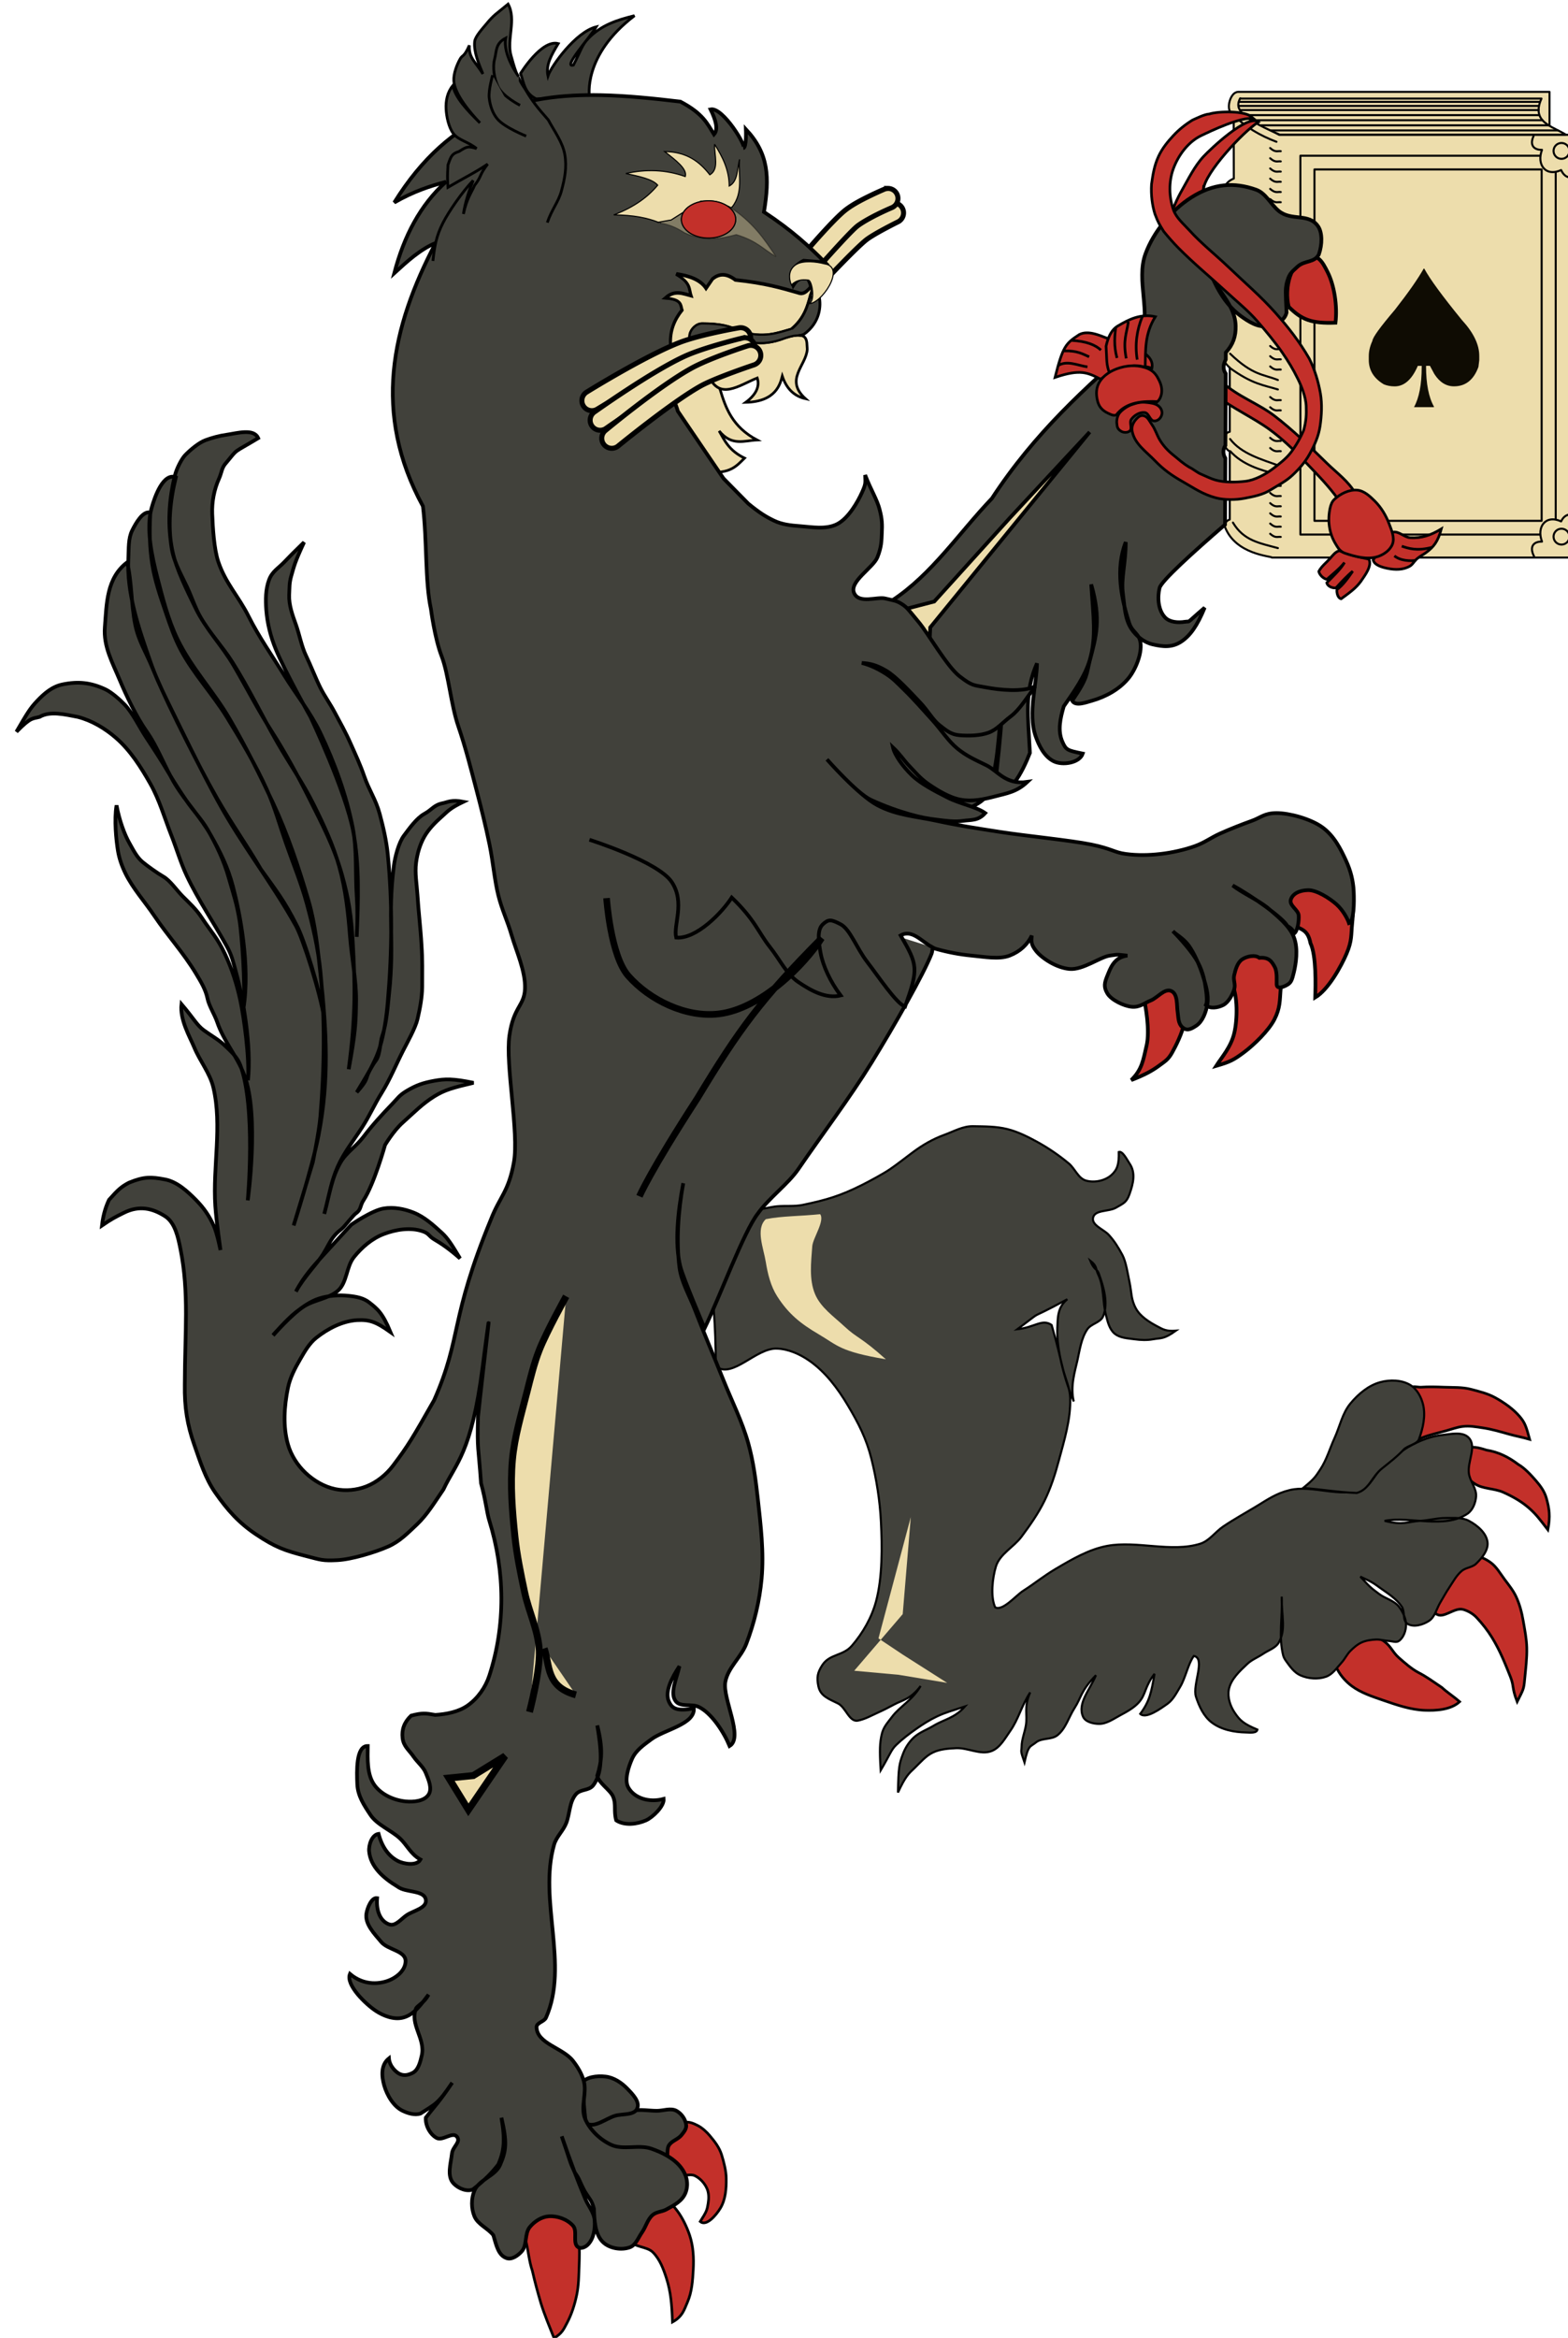 <?xml version="1.0" encoding="UTF-8" standalone="no"?>
<svg
   xmlns:dc="http://purl.org/dc/elements/1.1/"
   xmlns:cc="http://creativecommons.org/ns#"
   xmlns:rdf="http://www.w3.org/1999/02/22-rdf-syntax-ns#"
   xmlns:svg="http://www.w3.org/2000/svg"
   xmlns="http://www.w3.org/2000/svg"
   xmlns:sodipodi="http://sodipodi.sourceforge.net/DTD/sodipodi-0.dtd"
   xmlns:inkscape="http://www.inkscape.org/namespaces/inkscape"
   width="91.024mm"
   height="135.655mm"
   viewBox="0 0 91.024 135.655"
   version="1.1"
   id="svg8"
   inkscape:version="1.0.2 (e86c870879, 2021-01-15)"
   sodipodi:docname="chat-de-sable.svg">
  <defs
     id="defs2">
    <clipPath
       clipPathUnits="userSpaceOnUse"
       id="clipPath12400">
      <path
         style="fill:#41413b;fill-opacity:1;stroke:#000000;stroke-width:0.26;stroke-linecap:butt;stroke-linejoin:miter;stroke-miterlimit:4;stroke-dasharray:none;stroke-opacity:1"
         d="m 2584.568,4319.428 c -1.423,0.054 -2.832,0.686 -4,1.5 -1.988,1.385 -3.51,3.419 -4.75,5.5 -1.323,2.22 -2.299,4.124 -2.927,6.631 -0.633,2.527 -1.045,5.149 -1.177,7.75 -0.156,3.08 -0.199,6.89 0.604,9.869 0.543,2.016 1.634,3.921 3,5.5 1.091,1.26 2.737,0.985 3.646,2.381 0.607,0.932 0.715,1.544 0.485,2.631 -0.259,1.223 -1.309,1.557 -2.427,2.116 -0.969,0.484 -1.391,2.326 -2.455,2.121 -0.881,-0.17 -1.681,-0.632 -2.5,-1 -0.68,-0.305 -1.344,-0.645 -2,-1 -1.018,-0.551 -2.028,-0.634 -3.265,-2.28 1.009,1.744 2.598,2.554 3.515,3.78 0.626,0.836 1.111,1.286 1.323,2.308 0.187,0.901 0.272,1.67 0.103,4.341 -1.196,-2.024 -1.287,-2.537 -1.927,-3.149 -0.771,-0.738 -1.623,-1.391 -2.5,-2 -0.798,-0.555 -1.622,-1.085 -2.5,-1.5 -1.12,-0.53 -1.816,-0.688 -3.5,-1.25 1.29,1.455 2.58,1.589 3.875,2.375 0.831,0.504 1.8,0.825 2.5,1.5 0.569,0.548 1.016,1.247 1.292,1.987 0.456,1.226 0.566,1.565 0.619,4.773 -0.957,-2.067 -1.341,-2.341 -2.033,-3.005 -0.724,-0.695 -1.392,-1.514 -2.298,-1.944 -0.866,-0.412 -1.871,-0.48 -2.828,-0.53 -1.476,-0.078 -3.042,0.89 -4.42,0.354 -1.049,-0.408 -1.65,-1.554 -2.298,-2.475 -1.032,-1.465 -1.384,-3.1 -2.475,-4.773 0.817,1.823 0.308,2.717 0.53,4.066 0.147,0.889 0.523,1.75 0.53,2.652 0.01,0.659 0.208,0.331 -0.353,1.944 -0.495,-2.226 -0.679,-1.873 -1.414,-2.475 -0.721,-0.591 -1.918,-0.309 -2.652,-0.884 -1.042,-0.817 -1.406,-2.244 -2.121,-3.359 -0.874,-1.362 -0.745,-2.103 -2.652,-4.066 0.767,1.822 2.323,3.494 1.591,5.127 -0.291,0.65 -1.233,0.867 -1.945,0.884 -0.952,0.022 -1.813,-0.61 -2.651,-1.061 -0.821,-0.441 -1.674,-0.899 -2.298,-1.591 -0.901,-0.999 -0.697,-1.917 -1.944,-3.535 0.385,2.272 0.614,3.409 1.768,4.95 -0.712,0.684 -2.552,-0.667 -3.359,-1.237 -0.722,-0.51 -1.134,-1.365 -1.591,-2.121 -0.64,-1.061 -0.991,-2.877 -1.679,-3.801 -1.511,0.279 0.208,3.576 -0.265,5.038 -0.382,1.183 -0.957,2.427 -1.944,3.182 -1.17,0.895 -2.77,1.209 -4.243,1.237 -0.486,0.01 -1.318,0.123 -1.414,-0.353 1.711,-0.713 2.176,-1.14 2.828,-2.121 0.537,-0.81 0.891,-1.874 0.707,-2.828 -0.247,-1.285 -1.346,-2.284 -2.298,-3.182 -0.559,-0.527 -1.31,-0.805 -1.944,-1.237 -0.663,-0.451 -1.559,-0.712 -1.945,-1.414 -0.909,-1.656 -0.321,-3.13 -0.354,-5.657 -0.118,2.521 0.407,4.903 -0.177,7.248 -0.064,0.256 -0.2,0.493 -0.354,0.707 -0.487,0.676 -1.007,1.428 -1.768,1.768 -0.97,0.434 -2.181,0.532 -3.182,0.177 -0.826,-0.293 -1.355,-1.12 -1.945,-1.768 -0.397,-0.436 -0.644,-0.998 -1.061,-1.414 -0.416,-0.417 -0.876,-0.82 -1.414,-1.061 -0.549,-0.245 -1.167,-0.328 -1.768,-0.354 -0.533,-0.023 -1.058,0.147 -1.591,0.177 -0.412,0.023 -0.903,0.241 -1.237,0 -0.605,-0.436 -0.884,-1.288 -0.884,-2.033 0,-0.745 0.427,-1.621 0.884,-2.21 0.602,-0.774 1.699,-0.991 2.475,-1.591 0.825,-0.638 0.881,-0.573 2.298,-2.121 -1.622,0.736 -1.7,0.865 -2.475,1.414 -0.954,0.676 -2.002,1.326 -2.652,2.298 -0.414,0.62 -0.075,1.726 -0.707,2.121 -0.756,0.472 -1.904,0.132 -2.652,-0.354 -0.754,-0.49 -0.947,-1.529 -1.414,-2.298 -0.357,-0.587 -0.677,-1.198 -1.061,-1.768 -0.493,-0.734 -0.912,-1.555 -1.591,-2.121 -0.506,-0.422 -1.296,-0.424 -1.768,-0.884 -0.718,-0.699 -1.526,-1.656 -1.414,-2.652 0.131,-1.162 1.267,-2.101 2.298,-2.652 0.838,-0.448 1.878,-0.347 2.829,-0.354 1.067,-0.01 2.116,0.294 3.182,0.354 1.471,0.081 2.147,0.588 4.42,0 -3.123,-0.599 -7.415,1.043 -10.253,-0.884 -0.654,-0.444 -0.997,-1.333 -1.061,-2.121 -0.079,-0.985 0.735,-1.852 0.884,-2.829 0.223,-1.456 -0.986,-3.325 0,-4.419 0.753,-0.837 2.24,-0.475 3.359,-0.353 1.297,0.141 2.559,0.628 3.712,1.237 1.375,0.727 2.559,1.785 3.712,2.828 0.896,0.811 1.351,2.204 2.475,2.652 2.687,1.071 6.117,-0.598 8.927,0.088 1.669,0.408 2.684,1.144 4.154,2.033 1.358,0.821 2.752,1.585 4.066,2.475 0.976,0.661 1.705,1.766 2.828,2.121 3.542,1.119 7.838,-0.405 11.49,0.265 2.261,0.415 4.387,1.657 6.364,2.828 1.623,0.961 2.477,1.723 4.066,2.74 0.888,0.568 2.519,2.533 3.447,2.033 0.599,-1.322 0.343,-3.618 -0.088,-5.038 -0.473,-1.56 -2.21,-2.404 -3.182,-3.712 -1.043,-1.404 -2.058,-2.849 -2.828,-4.419 -0.772,-1.573 -1.315,-3.257 -1.768,-4.95 -0.681,-2.546 -1.5,-5.144 -1.414,-7.778 0.04,-1.214 0.585,-2.358 0.884,-3.536 0.465,-1.828 0.649,-2.829 1.414,-5.48 1.179,-0.801 2.054,0.286 4.242,0.53 -3.9,-2.892 -0.522,-0.635 -6.187,-3.712 1.242,1.01 1.177,2.288 1.238,3.535 0.132,2.727 -0.987,6.683 -2.033,9.104 0.461,-1.836 -0.154,-3.762 -0.442,-5.038 -0.299,-1.327 -0.473,-2.764 -1.237,-3.889 -0.47,-0.693 -1.624,-0.817 -1.945,-1.591 -0.68,-1.641 -0.069,-3.631 0.531,-5.303 0.215,-0.6 0.569,-0.377 1.06,-1.591 -0.889,0.683 -0.66,1.042 -0.972,1.679 -0.779,1.591 -0.535,3.321 -0.972,5.038 -0.208,0.818 -0.42,1.749 -1.061,2.298 -0.651,0.558 -1.625,0.588 -2.475,0.707 -0.759,0.106 -1.545,0.137 -2.298,0 -0.991,-0.18 -1.304,0.033 -2.829,-1.061 1.201,0.099 1.603,-0.162 2.298,-0.53 0.994,-0.527 2.111,-1.222 2.651,-2.21 0.633,-1.156 0.518,-1.982 0.795,-3.27 0.205,-0.95 0.422,-2.504 0.884,-3.359 0.495,-0.917 0.974,-1.708 1.679,-2.475 0.649,-0.706 2.143,-1.183 1.945,-2.121 -0.213,-1.007 -1.937,-0.724 -2.829,-1.237 -0.95,-0.547 -1.312,-0.647 -1.679,-1.679 -0.469,-1.32 -0.794,-2.647 0,-3.801 0.288,-0.417 0.845,-1.575 1.326,-1.414 -0.036,1.463 0.157,2.16 0.884,2.828 0.8,0.735 2.139,1.011 3.182,0.707 0.96,-0.28 1.351,-1.483 2.121,-2.121 1.208,-1.001 2.513,-1.897 3.889,-2.652 1.18,-0.647 2.406,-1.266 3.712,-1.591 1.377,-0.343 2.824,-0.328 4.242,-0.354 1.239,-0.022 2.372,0.637 3.535,1.061 1.462,0.532 2.732,1.278 3.978,2.21 0.878,0.656 1.837,1.412 2.74,2.033 0.808,0.555 2.571,1.505 3.447,1.944 2.7,1.355 4.38,1.854 7.336,2.475 1.04,0.218 2.124,0.085 3.182,0.177 1.005,0.087 2.004,0.479 3.005,0.353 1.629,-0.205 3.243,-2.697 4.596,-1.768 5.829,4.003 0,0 0,21.213 -2.103,1.578 -4.947,-2.305 -7.574,-2.206 z"
         id="path12402"
         inkscape:connector-curvature="0"
         sodipodi:nodetypes="cccccccccccccccccccccccccccccccccccccccccccccccccccccccccccccccccccccccccccccccccccccccccccccccccccccccccccccccccccccccccccccccccccccccccccccccccccc" />
    </clipPath>
    <filter
       inkscape:collect="always"
       style="color-interpolation-filters:sRGB"
       id="filter12389"
       x="-1.256"
       width="3.511"
       y="-1.084"
       height="3.168">
      <feGaussianBlur
         inkscape:collect="always"
         stdDeviation="8.103"
         id="feGaussianBlur12391" />
    </filter>
    <filter
       inkscape:collect="always"
       style="color-interpolation-filters:sRGB"
       id="filter12385"
       x="-1.691"
       width="4.382"
       y="-0.949"
       height="2.897">
      <feGaussianBlur
         inkscape:collect="always"
         stdDeviation="8.103"
         id="feGaussianBlur12387" />
    </filter>
    <filter
       height="1.44"
       y="-0.22"
       width="2.319"
       x="-0.66"
       id="filter4142-0-4"
       inkscape:collect="always"
       style="color-interpolation-filters:sRGB">
      <feGaussianBlur
         id="feGaussianBlur4144-3-4"
         stdDeviation="0.172"
         inkscape:collect="always" />
    </filter>
    <filter
       inkscape:collect="always"
       id="filter44854"
       x="-0.126"
       width="1.252"
       y="-0.11"
       height="1.221"
       style="color-interpolation-filters:sRGB">
      <feGaussianBlur
         inkscape:collect="always"
         stdDeviation="1.38"
         id="feGaussianBlur44856" />
    </filter>
    <filter
       inkscape:collect="always"
       id="filter42130"
       x="-2.072"
       width="5.143"
       y="-0.273"
       height="1.546"
       style="color-interpolation-filters:sRGB">
      <feGaussianBlur
         inkscape:collect="always"
         stdDeviation="6.833"
         id="feGaussianBlur42132" />
    </filter>
    <filter
       inkscape:collect="always"
       id="filter42134"
       x="-0.63"
       width="2.259"
       y="-0.431"
       height="1.862"
       style="color-interpolation-filters:sRGB">
      <feGaussianBlur
         inkscape:collect="always"
         stdDeviation="1.206"
         id="feGaussianBlur42136" />
    </filter>
    <filter
       inkscape:collect="always"
       id="filter42154"
       x="-1.174"
       width="3.348"
       y="-1.227"
       height="3.455"
       style="color-interpolation-filters:sRGB">
      <feGaussianBlur
         inkscape:collect="always"
         stdDeviation="3.977"
         id="feGaussianBlur42156" />
    </filter>
    <filter
       inkscape:collect="always"
       style="color-interpolation-filters:sRGB"
       id="filter12412"
       x="-0.167"
       width="1.335"
       y="-0.121"
       height="1.242">
      <feGaussianBlur
         inkscape:collect="always"
         stdDeviation="2.272"
         id="feGaussianBlur12414" />
    </filter>
  </defs>
  <sodipodi:namedview
     id="base"
     pagecolor="#ffffff"
     bordercolor="#666666"
     borderopacity="1.0"
     inkscape:pageopacity="0.0"
     inkscape:pageshadow="2"
     inkscape:zoom="1.6520051"
     inkscape:cx="172.01339"
     inkscape:cy="256.35513"
     inkscape:document-units="mm"
     inkscape:current-layer="layer1"
     showgrid="false"
     fit-margin-top="0"
     fit-margin-left="0"
     fit-margin-right="0"
     fit-margin-bottom="0"
     inkscape:window-width="1916"
     inkscape:window-height="1038"
     inkscape:window-x="0"
     inkscape:window-y="40"
     inkscape:window-maximized="0"
     inkscape:document-rotation="0" />
  <g
     inkscape:label="Calque 1"
     inkscape:groupmode="layer"
     id="layer1"
     transform="translate(197.458,-118.048)">
    <g
       id="g10773"
       transform="matrix(-2.193,0,0,2.193,4221.202,728.891)"
       style="fill:#edddac;fill-opacity:1;stroke:#000000;stroke-opacity:1"
       inkscape:export-filename="/home/fauve/littera/grandesŒuvres/damourEtDeGuerre/DADG-4eme-construction.png"
       inkscape:export-xdpi="128"
       inkscape:export-ydpi="128">
      <path
         sodipodi:nodetypes="cccccscccc"
         id="path10439"
         d="m 2001.113,-276.599 c 0,0 -0.554,-0.907 -0.997,-0.79 0.174,0.293 0.335,0.557 0.272,0.855 -0.092,-0.264 -0.732,-1.163 -1.279,-1.298 0.155,0.268 0.906,1.097 0.606,1.013 -0.213,-0.411 -0.222,-0.528 -0.401,-0.712 -0.337,-0.346 -0.745,-0.48 -1.217,-0.596 1.387,1.056 1.191,2.15 1.191,2.15 l 1.411,0.052 c 0.315,-0.154 0.326,-0.429 0.414,-0.673 z"
         style="fill:#41413b;fill-opacity:1;stroke:#000000;stroke-width:0.073;stroke-linecap:butt;stroke-linejoin:miter;stroke-miterlimit:4;stroke-dasharray:none;stroke-opacity:1"
         inkscape:connector-curvature="0" />
      <path
         sodipodi:nodetypes="ccccccsc"
         inkscape:connector-curvature="0"
         id="path10443"
         d="m 1995.834,-268.246 c -0.151,0.5 -0.323,0.995 -0.981,1.346 0.335,0.014 0.669,0.173 1.004,-0.24 -0.147,0.257 -0.262,0.52 -0.673,0.719 0.206,0.202 0.375,0.428 0.992,0.365 l 2.144,-2.11 c 0,0 -1.585,-1.471 -1.654,-1.471 -0.068,0 -0.833,1.392 -0.833,1.392 z"
         style="fill:#edddac;fill-opacity:1;fill-rule:evenodd;stroke:#000000;stroke-width:0.07;stroke-linecap:butt;stroke-linejoin:miter;stroke-miterlimit:4;stroke-dasharray:none;stroke-opacity:1" />
      <g
         id="g10655"
         inkscape:label="Meubles"
         transform="matrix(-0.027,0,0,0.027,1985.854,-276.981)"
         style="fill:#edddac;fill-opacity:1;stroke:#000000;stroke-opacity:1">
        <g
           id="g10653"
           style="fill:#edddac;fill-opacity:1;stroke:#000000;stroke-opacity:1">
          <g
             id="g10637"
             style="fill:#edddac;fill-opacity:1;stroke:#000000;stroke-opacity:1">
            <path
               inkscape:connector-curvature="0"
               style="fill:#edddac;fill-opacity:1;fill-rule:evenodd;stroke:#000000;stroke-width:2;stroke-linecap:round;stroke-linejoin:round;stroke-miterlimit:4;stroke-dasharray:none;stroke-opacity:1"
               d="m 140.476,38.571 c -8.723,16.495 18.962,25.188 38.095,35.714 H 472.222 V 488.571 H 171.429 c 0,-1.484 -35.557,-2.533 -46.032,-30.159 -0.19,-3.447 1.212,-5.939 4.762,-7.143 v -66.667 c -4.213,-2.371 -5.47,-6.514 -5.972,-11.111 1.052,-4.829 2.407,-7.479 5.972,-8.209 v -62.763 c -4.198,-3.862 -7.021,-7.485 -6.814,-12.081 0.195,-6.292 3.358,-9.029 7.608,-10.077 v -59.764 c -3.042,-1.941 -6.272,-3.662 -7.143,-11.392 0.208,-6.42 4.127,-8.201 7.143,-11.111 v -61.111 c -9.902,-6.584 -6.545,-15.934 3.175,-19.833 L 134,55.375 c -3.526,-2.036 -5.067,-5.782 -4.635,-10.454 0.432,-4.672 3.206,-12.125 8.73,-12.698 H 443.651 v 42.063"
               id="path10455"
               sodipodi:nodetypes="cccccccccccccccccccsccc" />
            <path
               inkscape:connector-curvature="0"
               style="fill:#edddac;fill-opacity:1;fill-rule:evenodd;stroke:#000000;stroke-width:2;stroke-linecap:round;stroke-linejoin:round;stroke-miterlimit:4;stroke-dasharray:none;stroke-opacity:1"
               d="m 133.284,454.322 c 10.581,17.843 26.282,20.073 44.054,24.973"
               id="path10569" />
            <path
               inkscape:connector-curvature="0"
               style="fill:#edddac;fill-opacity:1;fill-rule:evenodd;stroke:#000000;stroke-width:2;stroke-linecap:round;stroke-linejoin:round;stroke-miterlimit:4;stroke-dasharray:none;stroke-opacity:1"
               d="m 130.618,384.313 c 11.734,13.208 29.777,18.667 46.018,22.728"
               id="path10595" />
            <path
               inkscape:connector-curvature="0"
               style="fill:#edddac;fill-opacity:1;fill-rule:evenodd;stroke:#000000;stroke-width:2;stroke-linecap:round;stroke-linejoin:round;stroke-miterlimit:4;stroke-dasharray:none;stroke-opacity:1"
               d="m 130.478,372.387 c 11.018,14.471 30.35,19.798 48.543,26.376"
               id="path10603" />
            <path
               inkscape:connector-curvature="0"
               style="fill:#edddac;fill-opacity:1;fill-rule:evenodd;stroke:#000000;stroke-width:2;stroke-linecap:round;stroke-linejoin:round;stroke-miterlimit:4;stroke-dasharray:none;stroke-opacity:1"
               d="m 129.917,302.518 c 22.284,16.284 33.588,17.014 47.421,21.325"
               id="path10605" />
            <path
               inkscape:connector-curvature="0"
               style="fill:#edddac;fill-opacity:1;fill-rule:evenodd;stroke:#000000;stroke-width:2;stroke-linecap:round;stroke-linejoin:round;stroke-miterlimit:4;stroke-dasharray:none;stroke-opacity:1"
               d="m 130.478,288.769 c 22.387,21.576 32.731,20.068 46.86,25.815"
               id="path10607" />
            <path
               inkscape:connector-curvature="0"
               style="fill:#edddac;fill-opacity:1;fill-rule:evenodd;stroke:#000000;stroke-width:2;stroke-linecap:round;stroke-linejoin:round;stroke-miterlimit:4;stroke-dasharray:none;stroke-opacity:1"
               d="m 131.039,220.584 c 12.04,10.605 28.524,17.4 45.737,23.57"
               id="path10609" />
            <path
               inkscape:connector-curvature="0"
               style="fill:#edddac;fill-opacity:1;fill-rule:evenodd;stroke:#000000;stroke-width:2;stroke-linecap:round;stroke-linejoin:round;stroke-miterlimit:4;stroke-dasharray:none;stroke-opacity:1"
               d="m 129.917,207.676 c 13.075,13.544 29.907,21.453 47.421,28.34"
               id="path10617" />
            <path
               inkscape:connector-curvature="0"
               style="fill:#edddac;fill-opacity:1;fill-rule:evenodd;stroke:#000000;stroke-width:2;stroke-linecap:round;stroke-linejoin:round;stroke-miterlimit:4;stroke-dasharray:none;stroke-opacity:1"
               d="m 131.039,136.965 c 14.051,12.772 28.7,18.955 43.493,23.57"
               id="path10621" />
            <path
               inkscape:connector-curvature="0"
               style="fill:#edddac;fill-opacity:1;fill-rule:evenodd;stroke:#000000;stroke-width:2;stroke-linecap:round;stroke-linejoin:round;stroke-miterlimit:4;stroke-dasharray:none;stroke-opacity:1"
               d="m 130.759,124.339 c 14.777,18.389 32.579,23.251 44.054,27.218"
               id="path10623" />
            <path
               inkscape:connector-curvature="0"
               style="fill:#edddac;fill-opacity:1;fill-rule:evenodd;stroke:#000000;stroke-width:2;stroke-linecap:round;stroke-linejoin:round;stroke-miterlimit:4;stroke-dasharray:none;stroke-opacity:1"
               d="m 134.406,55.592 c 11.501,11.244 25.54,19.526 41.528,25.534"
               id="path10625" />
            <path
               inkscape:connector-curvature="0"
               id="path10627"
               style="fill:#edddac;fill-opacity:1;fill-rule:evenodd;stroke:#000000;stroke-width:2;stroke-linecap:round;stroke-linejoin:round;stroke-miterlimit:4;stroke-dasharray:none;stroke-opacity:1"
               d="m 169.762,87.264 c 5.182,4.658 7.308,2.643 10.382,3.087 m -10.382,6.913 c 5.182,4.658 7.308,2.643 10.382,3.087 m -10.382,6.913 c 5.182,4.658 7.308,2.643 10.382,3.087 m -10.382,6.913 c 5.182,4.658 7.308,2.643 10.382,3.087 m -10.382,6.913 c 5.182,4.658 7.308,2.643 10.382,3.087 m -10.382,6.913 c 5.182,4.658 7.308,2.643 10.382,3.087 m -10.382,28.913 c 5.182,4.658 7.308,2.643 10.382,3.087 m -10.382,6.913 c 5.182,4.658 7.308,2.643 10.382,3.087 m -10.382,6.913 c 5.182,4.658 7.308,2.643 10.382,3.087 m -10.382,6.913 c 5.182,4.658 7.308,2.643 10.382,3.087 m -10.382,6.913 c 5.182,4.658 7.308,2.643 10.382,3.087 m -10.382,6.913 c 5.182,4.658 7.308,2.643 10.382,3.087 m -10.382,28.913 c 5.182,4.658 7.308,2.643 10.382,3.087 m -10.382,6.913 c 5.182,4.658 7.308,2.643 10.382,3.087 m -10.382,6.913 c 5.182,4.658 7.308,2.643 10.382,3.087 m -10.382,6.913 c 5.182,4.658 7.308,2.643 10.382,3.087 m -10.382,6.913 c 5.182,4.658 7.308,2.643 10.382,3.087 m -10.382,6.913 c 5.182,4.658 7.308,2.643 10.382,3.087 m -10.382,26.913 c 5.182,4.658 7.308,2.643 10.382,3.087 m -10.382,6.913 c 5.182,4.658 7.308,2.643 10.382,3.087 m -10.382,6.913 c 5.182,4.658 7.308,2.643 10.382,3.087 m -10.382,6.913 c 5.182,4.658 7.308,2.643 10.382,3.087 m -10.382,6.913 c 5.182,4.658 7.308,2.643 10.382,3.087 m -10.382,6.913 c 5.182,4.658 7.308,2.643 10.382,3.087 m -10.382,30.913 c 5.182,4.658 7.308,2.643 10.382,3.087 m -10.382,6.913 c 5.182,4.658 7.308,2.643 10.382,3.087 m -10.382,6.913 c 5.182,4.658 7.308,2.643 10.382,3.087 m -10.382,6.913 c 5.182,4.658 7.308,2.643 10.382,3.087 m -10.382,6.913 c 5.182,4.658 7.308,2.643 10.382,3.087 m -10.382,6.913 c 5.182,4.658 7.308,2.643 10.382,3.087" />
            <path
               inkscape:connector-curvature="0"
               style="fill:#edddac;fill-opacity:1;fill-rule:evenodd;stroke:#000000;stroke-width:2;stroke-linecap:round;stroke-linejoin:round;stroke-miterlimit:4;stroke-dasharray:none;stroke-opacity:1"
               d="M 179.162,74.112 C 135.395,55.362 136.28,46.705 140.299,38.756 h 295.47 c -0.489,1.081 -0.909,2.119 -1.265,3.118 -0.416,1.167 -0.744,2.28 -0.991,3.342 -0.407,1.752 -0.592,3.367 -0.583,4.863 0.011,1.838 0.314,3.496 0.857,5.006 0.675,1.875 1.72,3.521 3.035,5 1.663,1.871 3.759,3.475 6.082,4.938 2.275,1.433 4.77,2.73 7.292,4.011 3.228,1.639 6.503,3.249 9.423,5.078 z"
               id="path10629"
               sodipodi:nodetypes="cccssssssscc" />
            <path
               inkscape:connector-curvature="0"
               id="path10635"
               style="fill:#edddac;fill-opacity:1;fill-rule:evenodd;stroke:#000000;stroke-width:2;stroke-linecap:round;stroke-linejoin:round;stroke-miterlimit:4;stroke-dasharray:none;stroke-opacity:1"
               d="M 452,70 H 170.531 m 272.113,-5 H 161 M 436.711,60 H 152 M 433.611,55 H 145 M 433,50 H 141 M 433,46 H 139 M 434,42 H 140"
               sodipodi:nodetypes="cccccccccccccc" />
          </g>
          <path
             inkscape:connector-curvature="0"
             d="m 199.404,94.779 h 250.316 V 466.01 h -250.316 z m 13.789,13.435 H 435.931 V 452.575 H 213.193 Z"
             style="display:inline;overflow:visible;visibility:visible;fill:#edddac;fill-opacity:1;fill-rule:evenodd;stroke:#000000;stroke-width:2;stroke-linecap:round;stroke-linejoin:round;stroke-miterlimit:4;stroke-dashoffset:0;stroke-opacity:1;marker:none;enable-background:accumulate"
             id="path10639" />
          <g
             id="g10651"
             style="fill:#edddac;fill-opacity:1;stroke:#000000;stroke-opacity:1">
            <path
               inkscape:connector-curvature="0"
               style="fill:#edddac;fill-opacity:1;fill-rule:evenodd;stroke:#000000;stroke-width:2;stroke-linecap:round;stroke-linejoin:round;stroke-miterlimit:4;stroke-dasharray:none;stroke-opacity:1"
               d="m 428.507,74.516 c -4.893,9.5 -0.634,14.715 7.778,14.496 -5.583,14.579 3.686,26.774 18.738,19.799 4.125,9.273 13.12,9.605 15.556,1.061"
               id="path10641"
               sodipodi:nodetypes="cccc" />
            <path
               inkscape:connector-curvature="0"
               sodipodi:nodetypes="cccc"
               id="path10643"
               d="m 428.507,487.446 c -4.893,-9.5 -0.634,-14.715 7.778,-14.496 -5.583,-14.579 3.686,-26.774 18.738,-19.799 4.125,-9.273 14.358,-8.721 16.794,-0.177"
               style="fill:#edddac;fill-opacity:1;fill-rule:evenodd;stroke:#000000;stroke-width:2;stroke-linecap:round;stroke-linejoin:round;stroke-miterlimit:4;stroke-dasharray:none;stroke-opacity:1" />
            <g
               id="g10649"
               style="fill:#edddac;fill-opacity:1;stroke:#000000;stroke-opacity:1">
              <circle
                 transform="translate(0,3.536)"
                 id="circle10645"
                 style="display:inline;overflow:visible;visibility:visible;fill:#edddac;fill-opacity:1;fill-rule:evenodd;stroke:#000000;stroke-width:2;stroke-linecap:round;stroke-linejoin:round;stroke-miterlimit:4;stroke-dasharray:none;stroke-dashoffset:0;stroke-opacity:1;marker:none;enable-background:accumulate"
                 cx="455.377"
                 cy="86.536"
                 r="7.778" />
              <circle
                 style="display:inline;overflow:visible;visibility:visible;fill:#edddac;fill-opacity:1;fill-rule:evenodd;stroke:#000000;stroke-width:2;stroke-linecap:round;stroke-linejoin:round;stroke-miterlimit:4;stroke-dasharray:none;stroke-dashoffset:0;stroke-opacity:1;marker:none;enable-background:accumulate"
                 id="circle10647"
                 transform="translate(0,381.536)"
                 cx="455.377"
                 cy="86.536"
                 r="7.778" />
            </g>
          </g>
        </g>
      </g>
      <path
         style="fill:#c3302a;fill-opacity:1;stroke:#000000;stroke-width:0.098;stroke-linecap:butt;stroke-linejoin:miter;stroke-miterlimit:4;stroke-dasharray:none;stroke-opacity:1"
         d="m 1980.78,-270.425 c -0.344,0.342 -0.6,0.446 -1.239,0.422 -0.053,-0.448 0.032,-0.991 0.211,-1.344 0.133,-0.262 0.244,-0.472 0.527,-0.395 0.454,0.123 0.622,0.814 0.501,1.318 z"
         id="path10657"
         inkscape:connector-curvature="0"
         sodipodi:nodetypes="ccccc" />
      <path
         style="color:#000000;font-style:normal;font-variant:normal;font-weight:normal;font-stretch:normal;font-size:medium;line-height:normal;font-family:sans-serif;font-variant-ligatures:normal;font-variant-position:normal;font-variant-caps:normal;font-variant-numeric:normal;font-variant-alternates:normal;font-feature-settings:normal;text-indent:0;text-align:start;text-decoration:none;text-decoration-line:none;text-decoration-style:solid;text-decoration-color:#000000;letter-spacing:normal;word-spacing:normal;text-transform:none;writing-mode:lr-tb;direction:ltr;text-orientation:mixed;dominant-baseline:auto;baseline-shift:baseline;text-anchor:start;white-space:normal;shape-padding:0;clip-rule:nonzero;display:inline;overflow:visible;visibility:visible;opacity:1;isolation:auto;mix-blend-mode:normal;color-interpolation:sRGB;color-interpolation-filters:linearRGB;solid-color:#000000;solid-opacity:1;vector-effect:none;fill:#edddac;fill-opacity:1;fill-rule:nonzero;stroke:#000000;stroke-width:0.132;stroke-linecap:round;stroke-linejoin:miter;stroke-miterlimit:4;stroke-dasharray:none;stroke-dashoffset:0;stroke-opacity:1;color-rendering:auto;image-rendering:auto;shape-rendering:auto;text-rendering:auto;enable-background:accumulate"
         d="m 1991.227,-273.174 a 0.265,0.265 0 0 0 -0.099,0.505 c 0,0 0.642,0.317 0.845,0.482 0.262,0.211 0.944,0.932 0.944,0.932 a 0.265,0.265 0 1 0 0.386,-0.362 c 0,0 -0.643,-0.695 -0.998,-0.981 -0.333,-0.269 -0.95,-0.548 -0.95,-0.548 a 0.265,0.265 0 0 0 -0.128,-0.027 z"
         id="path10659"
         inkscape:connector-curvature="0" />
      <path
         sodipodi:nodetypes="cccccccc"
         inkscape:connector-curvature="0"
         id="path10661"
         d="m 1979.1,-254.106 c 0.031,0.299 2e-4,0.448 0.146,0.791 0.145,0.343 0.485,0.959 0.832,1.165 -0.01,-0.303 -0.033,-1.106 0.125,-1.436 0.077,-0.39 0.26,-0.355 0.541,-0.52 0.111,-0.277 0.283,-0.737 -0.042,-1.04 -0.324,-0.304 -1.321,-0.275 -1.623,0.042 -0.011,0.358 -0.01,0.7 0.021,0.999 z"
         style="fill:#c3302a;fill-opacity:1;stroke:#000000;stroke-width:0.098;stroke-linecap:butt;stroke-linejoin:miter;stroke-miterlimit:4;stroke-dasharray:none;stroke-opacity:1" />
      <g
         style="fill:#edddac;fill-opacity:1;stroke:#000000;stroke-opacity:1"
         transform="matrix(0.214,0,0,0.214,1441.227,-1167.217)"
         id="g10683">
        <path
           sodipodi:nodetypes="ccccccccccccc"
           inkscape:connector-curvature="0"
           id="path10663"
           d="m 2515.244,4359.11 c -0.42,0.794 -1.048,1.496 -1.768,2.033 -1.141,0.851 -2.543,1.304 -3.889,1.768 -1.662,0.573 -3.37,1.168 -5.127,1.238 -1.312,0.052 -3.236,-0.033 -4.331,-1.061 0.84,-0.729 1.558,-1.16 2.21,-1.768 1.251,-0.838 1.828,-1.288 2.917,-1.856 0.806,-0.421 1.703,-1.212 2.386,-1.812 0.786,-0.69 0.939,-1.35 1.768,-1.989 0.539,-0.415 1.265,-0.65 1.945,-0.619 0.831,0.038 1.57,0.571 2.298,0.972 0.723,0.399 1.571,1.17 1.856,1.945 0.2,0.543 0.01,0.637 -0.265,1.149 z"
           style="fill:#c3302a;fill-opacity:1;stroke:#000000;stroke-width:0.325;stroke-linecap:butt;stroke-linejoin:miter;stroke-miterlimit:4;stroke-dasharray:none;stroke-opacity:1" />
        <path
           sodipodi:nodetypes="cccccccccccccccc"
           inkscape:connector-curvature="0"
           id="path10665"
           d="m 2503.047,4352.216 c -0.889,0.703 -2.27,-0.845 -3.359,-0.53 -0.602,0.174 -1.204,0.518 -1.635,0.972 -0.722,0.761 -1.396,1.625 -1.944,2.519 -0.951,1.55 -1.582,3.127 -2.254,4.817 -0.482,1.212 -0.157,1.325 -0.84,3.094 -0.771,-1.542 -0.81,-1.486 -0.928,-2.74 -0.122,-1.291 -0.299,-2.637 -0.265,-3.933 0.03,-1.121 0.253,-2.209 0.442,-3.315 0.176,-1.029 0.442,-2.059 0.884,-3.005 0.36,-0.77 0.906,-1.44 1.414,-2.121 0.551,-0.738 1.015,-1.592 1.768,-2.121 0.564,-0.397 1.258,-0.773 1.944,-0.707 1.368,0.132 2.588,1.125 3.535,2.121 0.69,0.726 1.209,1.671 1.414,2.652 0.158,0.752 0.426,1.822 -0.177,2.298 z"
           style="fill:#c3302a;fill-opacity:1;stroke:#000000;stroke-width:0.325;stroke-linecap:butt;stroke-linejoin:miter;stroke-miterlimit:4;stroke-dasharray:none;stroke-opacity:1" />
        <g
           id="g10669"
           style="fill:#edddac;fill-opacity:1;stroke:#000000;stroke-opacity:1">
          <path
             style="fill:#c3302a;fill-opacity:1;stroke:#000000;stroke-width:0.325;stroke-linecap:butt;stroke-linejoin:miter;stroke-miterlimit:4;stroke-dasharray:none;stroke-opacity:1"
             d="m 2498.274,4336.13 c -1.024,0.683 -2.412,0.559 -3.535,1.061 -1.135,0.507 -2.246,1.126 -3.182,1.945 -0.914,0.8 -1.34,1.405 -2.342,2.696 -0.329,-1.699 -0.169,-2.638 0.177,-3.889 0.232,-0.839 0.714,-1.506 1.282,-2.166 0.577,-0.67 1.438,-1.603 2.21,-2.033 1.227,-0.929 2.462,-1.535 3.933,-1.768 0.869,-0.285 1.93,-0.589 2.696,-0.088 0.649,0.424 0.558,1.55 0.354,2.298 -0.221,0.808 -0.894,1.48 -1.591,1.945 z"
             id="path10667"
             inkscape:connector-curvature="0"
             sodipodi:nodetypes="ccccccccccc" />
        </g>
        <path
           sodipodi:nodetypes="cccccccccccccccccccccccccccccccccccccccccccccccccccccccccccccccccccccccccccccccccccccccccccccccccccccccccccccccccccccccccccccccccccccccccccccccccccc"
           inkscape:connector-curvature="0"
           id="path10671"
           d="m 2584.568,4319.428 c -1.423,0.054 -2.832,0.686 -4,1.5 -1.988,1.385 -3.51,3.419 -4.75,5.5 -1.323,2.22 -2.299,4.124 -2.927,6.631 -0.633,2.527 -1.045,5.149 -1.177,7.75 -0.156,3.08 -0.199,6.89 0.604,9.869 0.543,2.016 1.633,3.921 3,5.5 1.091,1.26 2.737,0.985 3.646,2.381 0.607,0.932 0.715,1.544 0.485,2.631 -0.259,1.223 -1.309,1.557 -2.427,2.116 -0.969,0.484 -1.391,2.326 -2.454,2.121 -0.881,-0.17 -1.681,-0.632 -2.5,-1 -0.68,-0.305 -1.344,-0.645 -2,-1 -1.018,-0.551 -2.028,-0.634 -3.265,-2.28 1.009,1.744 2.597,2.554 3.515,3.78 0.625,0.836 1.111,1.286 1.323,2.308 0.187,0.901 0.272,1.67 0.104,4.341 -1.196,-2.024 -1.287,-2.537 -1.927,-3.149 -0.771,-0.738 -1.624,-1.391 -2.5,-2 -0.798,-0.555 -1.621,-1.085 -2.5,-1.5 -1.12,-0.53 -1.816,-0.688 -3.5,-1.25 1.29,1.455 2.58,1.589 3.875,2.375 0.831,0.504 1.801,0.825 2.5,1.5 0.569,0.548 1.016,1.247 1.292,1.987 0.456,1.226 0.566,1.565 0.619,4.773 -0.957,-2.067 -1.341,-2.341 -2.033,-3.005 -0.724,-0.695 -1.392,-1.514 -2.298,-1.944 -0.866,-0.412 -1.871,-0.48 -2.828,-0.53 -1.476,-0.078 -3.042,0.89 -4.42,0.354 -1.049,-0.408 -1.65,-1.554 -2.298,-2.475 -1.032,-1.465 -1.384,-3.1 -2.475,-4.773 0.817,1.823 0.308,2.717 0.53,4.066 0.147,0.889 0.522,1.75 0.53,2.652 0.01,0.659 0.207,0.331 -0.353,1.944 -0.495,-2.226 -0.679,-1.873 -1.414,-2.475 -0.721,-0.591 -1.918,-0.309 -2.652,-0.884 -1.042,-0.817 -1.406,-2.244 -2.121,-3.359 -0.874,-1.362 -0.745,-2.103 -2.652,-4.066 0.767,1.822 2.323,3.494 1.591,5.127 -0.291,0.65 -1.233,0.867 -1.944,0.884 -0.952,0.022 -1.813,-0.61 -2.652,-1.061 -0.821,-0.441 -1.674,-0.899 -2.298,-1.591 -0.901,-0.999 -0.697,-1.917 -1.944,-3.535 0.384,2.272 0.614,3.409 1.768,4.95 -0.712,0.684 -2.552,-0.667 -3.359,-1.237 -0.722,-0.51 -1.134,-1.365 -1.591,-2.121 -0.64,-1.061 -0.992,-2.877 -1.679,-3.801 -1.511,0.279 0.207,3.576 -0.265,5.038 -0.382,1.183 -0.957,2.427 -1.945,3.182 -1.17,0.895 -2.77,1.209 -4.243,1.237 -0.486,0.01 -1.318,0.123 -1.414,-0.353 1.711,-0.713 2.176,-1.14 2.828,-2.121 0.538,-0.81 0.891,-1.874 0.707,-2.828 -0.247,-1.285 -1.346,-2.284 -2.298,-3.182 -0.559,-0.527 -1.31,-0.805 -1.944,-1.237 -0.662,-0.451 -1.559,-0.712 -1.945,-1.414 -0.909,-1.656 -0.321,-3.13 -0.353,-5.657 -0.118,2.521 0.407,4.903 -0.177,7.248 -0.064,0.256 -0.2,0.493 -0.354,0.707 -0.487,0.676 -1.007,1.428 -1.768,1.768 -0.97,0.434 -2.181,0.532 -3.182,0.177 -0.826,-0.293 -1.355,-1.12 -1.944,-1.768 -0.397,-0.436 -0.644,-0.998 -1.061,-1.414 -0.417,-0.417 -0.876,-0.82 -1.414,-1.061 -0.549,-0.245 -1.167,-0.328 -1.768,-0.354 -0.533,-0.023 -1.058,0.147 -1.591,0.177 -0.412,0.023 -0.903,0.241 -1.237,0 -0.605,-0.436 -0.884,-1.288 -0.884,-2.033 0,-0.745 0.426,-1.621 0.884,-2.21 0.602,-0.774 1.699,-0.991 2.475,-1.591 0.825,-0.638 0.881,-0.573 2.298,-2.121 -1.622,0.736 -1.7,0.865 -2.475,1.414 -0.954,0.676 -2.002,1.326 -2.652,2.298 -0.414,0.62 -0.075,1.726 -0.707,2.121 -0.756,0.472 -1.904,0.132 -2.652,-0.354 -0.754,-0.49 -0.947,-1.529 -1.414,-2.298 -0.357,-0.587 -0.677,-1.198 -1.061,-1.768 -0.493,-0.734 -0.912,-1.555 -1.591,-2.121 -0.506,-0.422 -1.296,-0.424 -1.768,-0.884 -0.718,-0.699 -1.526,-1.656 -1.414,-2.652 0.131,-1.162 1.266,-2.101 2.298,-2.652 0.838,-0.448 1.878,-0.347 2.829,-0.354 1.067,-0.01 2.116,0.294 3.182,0.354 1.471,0.081 2.146,0.588 4.42,0 -3.123,-0.599 -7.415,1.043 -10.253,-0.884 -0.654,-0.444 -0.997,-1.333 -1.061,-2.121 -0.079,-0.985 0.735,-1.852 0.884,-2.829 0.222,-1.456 -0.986,-3.325 0,-4.419 0.753,-0.837 2.24,-0.475 3.359,-0.353 1.297,0.141 2.559,0.628 3.712,1.237 1.375,0.727 2.559,1.785 3.712,2.828 0.896,0.811 1.352,2.204 2.475,2.652 2.687,1.071 6.117,-0.598 8.927,0.088 1.669,0.408 2.684,1.144 4.154,2.033 1.358,0.821 2.752,1.585 4.066,2.475 0.976,0.661 1.705,1.766 2.828,2.121 3.542,1.119 7.837,-0.405 11.491,0.265 2.26,0.415 4.387,1.657 6.364,2.828 1.623,0.961 2.477,1.723 4.066,2.74 0.888,0.568 2.519,2.533 3.447,2.033 0.599,-1.322 0.342,-3.618 -0.088,-5.038 -0.473,-1.56 -2.21,-2.404 -3.182,-3.712 -1.043,-1.404 -2.058,-2.849 -2.828,-4.419 -0.772,-1.573 -1.315,-3.257 -1.768,-4.95 -0.681,-2.546 -1.5,-5.144 -1.414,-7.778 0.04,-1.214 0.585,-2.358 0.884,-3.536 0.465,-1.828 0.649,-2.829 1.414,-5.48 1.179,-0.801 2.054,0.286 4.243,0.53 -3.9,-2.892 -0.522,-0.635 -6.187,-3.712 1.242,1.01 1.177,2.288 1.237,3.535 0.132,2.727 -0.986,6.683 -2.033,9.104 0.461,-1.836 -0.154,-3.762 -0.442,-5.038 -0.299,-1.327 -0.473,-2.764 -1.237,-3.889 -0.47,-0.693 -1.624,-0.817 -1.945,-1.591 -0.68,-1.641 -0.069,-3.631 0.53,-5.303 0.215,-0.6 0.569,-0.377 1.061,-1.591 -0.889,0.683 -0.66,1.042 -0.972,1.679 -0.779,1.591 -0.535,3.321 -0.972,5.038 -0.208,0.818 -0.42,1.749 -1.061,2.298 -0.651,0.558 -1.625,0.588 -2.475,0.707 -0.759,0.106 -1.544,0.137 -2.298,0 -0.991,-0.18 -1.304,0.033 -2.829,-1.061 1.201,0.099 1.604,-0.162 2.298,-0.53 0.995,-0.527 2.111,-1.222 2.652,-2.21 0.633,-1.156 0.518,-1.982 0.795,-3.27 0.205,-0.95 0.422,-2.504 0.884,-3.359 0.495,-0.917 0.974,-1.708 1.679,-2.475 0.649,-0.706 2.143,-1.183 1.945,-2.121 -0.213,-1.007 -1.937,-0.724 -2.828,-1.237 -0.95,-0.547 -1.312,-0.647 -1.679,-1.679 -0.469,-1.32 -0.794,-2.647 0,-3.801 0.287,-0.417 0.845,-1.575 1.326,-1.414 -0.036,1.463 0.157,2.16 0.884,2.828 0.8,0.735 2.139,1.011 3.182,0.707 0.96,-0.28 1.351,-1.483 2.121,-2.121 1.208,-1.001 2.513,-1.897 3.889,-2.652 1.18,-0.647 2.406,-1.266 3.712,-1.591 1.377,-0.343 2.824,-0.328 4.243,-0.354 1.239,-0.022 2.372,0.637 3.536,1.061 1.462,0.532 2.731,1.278 3.977,2.21 0.878,0.656 1.837,1.412 2.74,2.033 0.808,0.555 2.571,1.505 3.447,1.944 2.7,1.355 4.38,1.854 7.336,2.475 1.04,0.218 2.124,0.085 3.182,0.177 1.005,0.087 2.005,0.479 3.005,0.353 1.629,-0.205 3.243,-2.697 4.596,-1.768 5.829,4.003 -9e-4,0 0,21.213 -2.103,1.578 -4.947,-2.305 -7.574,-2.206 z"
           style="fill:#41413b;fill-opacity:1;stroke:#000000;stroke-width:0.26;stroke-linecap:butt;stroke-linejoin:miter;stroke-miterlimit:4;stroke-dasharray:none;stroke-opacity:1" />
        <path
           sodipodi:nodetypes="ccccccccccccccccc"
           inkscape:connector-curvature="0"
           id="path10673"
           d="m 2504.903,4324.197 c -0.941,-0.062 -1.886,-0.037 -2.828,0 -1.122,0.044 -2.273,-0.022 -3.359,0.265 -1.007,0.266 -2.049,0.514 -2.961,1.016 -1.102,0.607 -2.232,1.386 -3.049,2.342 -0.669,0.782 -0.819,1.291 -1.238,2.828 0.969,-0.279 1.655,-0.391 2.475,-0.619 1.069,-0.297 2.174,-0.632 3.27,-0.795 0.874,-0.131 1.687,-0.289 2.563,-0.177 0.695,0.089 1.358,0.343 2.033,0.53 1.006,0.279 2.039,0.487 3.005,0.884 0.402,0.165 0.812,0.894 1.149,0.619 0.548,-0.449 -0.434,-1.349 -0.619,-2.033 -0.134,-0.497 -0.341,-0.988 -0.354,-1.503 -0.019,-0.809 0.065,-1.671 0.442,-2.386 0.174,-0.332 0.916,-0.44 0.795,-0.795 -0.143,-0.422 -0.881,-0.147 -1.326,-0.177 z"
           style="fill:#c3302a;fill-opacity:1;stroke:#000000;stroke-width:0.325;stroke-linecap:butt;stroke-linejoin:miter;stroke-miterlimit:4;stroke-dasharray:none;stroke-opacity:1" />
        <path
           sodipodi:nodetypes="cccccccccccc"
           inkscape:connector-curvature="0"
           id="path10675"
           d="m 2505.168,4330.65 c -0.497,-1.336 -0.846,-2.853 -0.53,-4.243 0.217,-0.956 0.753,-1.965 1.591,-2.475 1.062,-0.647 2.512,-0.676 3.712,-0.354 1.468,0.395 2.744,1.479 3.712,2.652 0.99,1.2 1.299,2.827 1.944,4.243 0.591,1.295 0.98,2.703 1.768,3.889 0.577,0.869 0.694,1.136 2.121,2.298 -2.93,0.232 -4.061,0.509 -6.629,0.619 -1.569,-0.441 -1.827,-1.98 -3.094,-3.005 -0.98,-0.794 -1.878,-1.466 -2.74,-2.386 -0.436,-0.465 -1.634,-0.64 -1.856,-1.237 z"
           style="fill:#41413b;fill-opacity:1;stroke:#000000;stroke-width:0.26;stroke-linecap:butt;stroke-linejoin:miter;stroke-miterlimit:4;stroke-dasharray:none;stroke-opacity:1" />
        <g
           id="g10681"
           clip-path="url(#clipPath12400)">
          <path
             style="fill:#edddac;fill-opacity:1;stroke:none;stroke-opacity:1;filter:url(#filter12389)"
             d="m 2585.955,4303.426 c 1.284,1.215 0.283,3.558 0,5.303 -0.239,1.472 -0.61,2.987 -1.414,4.243 -1.394,2.176 -2.897,3.377 -5.127,4.684 -2.347,1.377 -2.61,2.136 -8.309,3.094 3.129,-2.809 3.533,-2.577 5.127,-4.066 1.311,-1.224 2.927,-2.325 3.624,-3.978 0.769,-1.822 0.495,-3.95 0.353,-5.922 -0.073,-1.02 -1.596,-3.167 -0.972,-3.978 2.445,0.261 4.732,0.219 6.718,0.619 z"
             id="path10677"
             inkscape:connector-curvature="0"
             sodipodi:nodetypes="cccccccccc" />
          <path
             style="fill:#edddac;fill-opacity:1;stroke:none;stroke-opacity:1;filter:url(#filter12385)"
             d="m 2568.019,4340.259 1,12 6,7 -5.5,0.5 -6,1 5.5,-3.5 3,-2"
             id="path10679"
             inkscape:connector-curvature="0" />
        </g>
      </g>
      <g
         transform="matrix(0.124,0.047,-0.047,0.124,1867.824,-907.03)"
         id="g10687"
         style="fill:#edddac;fill-opacity:1;stroke:#000000;stroke-opacity:1">
        <path
           style="fill:#edddac;fill-opacity:1;stroke:#000000;stroke-width:1px;stroke-linecap:butt;stroke-linejoin:miter;stroke-opacity:1;filter:url(#filter4142-0-4)"
           d="m 2589.003,4149.563 0.625,1.875"
           id="path10685"
           inkscape:connector-curvature="0" />
      </g>
      <path
         sodipodi:nodetypes="scccccccccccccccccccs"
         inkscape:connector-curvature="0"
         id="path10689"
         d="m 1983.034,-273.551 c 0.038,0.416 0.488,0.891 0.617,1.287 0.198,0.608 0.301,1.362 0.157,1.985 -0.102,0.441 -0.321,0.743 -0.656,1.22 -0.269,0.299 -0.398,0.428 -0.616,0.631 -0.401,0.374 -0.947,0.558 -1.383,0.892 -0.493,0.378 -0.939,0.815 -1.383,1.249 -0.263,0.257 -0.578,0.482 -0.758,0.803 -0.083,0.148 -0.22,0.344 -0.134,0.491 0.062,0.106 0.219,0.098 0.334,0.056 0.19,-0.069 0.222,-0.353 0.346,-0.513 0.258,-0.335 0.545,-0.62 0.836,-0.925 0.276,-0.289 0.569,-0.567 0.892,-0.803 0.403,-0.295 1.013,-0.582 1.405,-0.892 0.354,-0.281 0.562,-0.479 0.825,-0.847 0.282,-0.395 0.56,-0.82 0.669,-1.293 0.133,-0.58 0.081,-1.203 -0.045,-1.784 -0.113,-0.521 -0.267,-1.045 -0.531,-1.508 -0.174,-0.305 -0.339,-0.647 -0.578,-0.903 -0.173,-0.185 -1.155,-1.126 -1.451,-0.91 0.429,0.275 1.415,1.353 1.452,1.767 z"
         style="fill:#c3302a;fill-opacity:1;stroke:#000000;stroke-width:0.07;stroke-linecap:butt;stroke-linejoin:miter;stroke-miterlimit:4;stroke-dasharray:none;stroke-opacity:1" />
      <g
         style="fill:#edddac;fill-opacity:1;stroke:#000000;stroke-width:0.465;stroke-miterlimit:4;stroke-dasharray:none;stroke-opacity:1"
         transform="matrix(0.211,0,0,0.211,1845.362,-499.72)"
         id="g10695">
        <path
           sodipodi:nodetypes="ccccccccccccccccccccccccccccccccccccccccccccccccccccccc"
           inkscape:connector-curvature="0"
           id="path10691"
           d="m 697.321,1124.704 c -1.437,-0.96 -4.348,-0.237 -5.745,-1.149 -5.007,-3.269 -8.419,-8.495 -12.551,-12.816 -5.412,-8.263 -11.707,-13.899 -18.65,-19.976 -1.405,-3.283 0.608,-7.341 -0.619,-10.695 -1.012,-2.767 -3.256,-5.495 -5.745,-7.071 -2.755,-1.753 -5.354,-1.956 -8.132,-0.972 -1.223,0.433 -1.829,1.824 -2.828,2.652 -1.604,1.329 -3.779,0.221 -4.95,1.945 -0.534,0.786 -0.537,2.256 -0.088,3.535 0.56,1.046 1.768,0.712 2.652,1.503 0.889,0.796 1.096,0.979 1.403,2.194 0.119,0.722 0.13,0.841 -0.009,3.589 0.279,1.091 1.235,1.336 2.319,1.642 1.157,0.327 2.476,-0.529 3.447,-1.237 2.45,-1.788 3.74,-4.983 4.508,-7.425 -0.618,3.716 -3.797,5.498 -3.889,8.662 -0.038,1.324 0.336,2.385 1.233,3.359 l 0.004,0.87 c 0.33,0.622 0.4,1.22 0.008,1.776 l 0.042,9.003 c 0.378,0.578 0.284,1.153 0.007,1.604 l 0.039,8.325 c 4.02,3.467 8.003,7.081 8.213,7.944 0.297,1.224 0.173,2.811 -0.707,3.712 -0.59,0.603 -1.642,0.663 -2.475,0.53 -0.808,-0.129 0.038,0.383 -2.475,-1.768 0.936,2.279 1.816,3.506 2.917,4.243 1.143,0.765 2.285,0.667 3.624,0.354 1.067,-0.25 2.045,-1.032 2.652,-1.945 0.839,-1.262 0.86,-2.918 1.061,-4.419 0.258,-1.928 -0.354,-3.76 -0.354,-6.452 1.325,3.348 0.549,7.14 -0.442,10.165 -0.382,1.165 -1.252,1.26 -1.414,2.475 -0.183,1.367 0.631,3.35 1.503,4.419 1.137,1.394 2.865,2.338 4.596,2.828 0.794,0.225 2.072,0.72 2.475,0 -2.039,-2.985 -1.753,-3.298 -2.21,-5.038 -0.794,-3.023 -1.446,-5.124 -0.177,-9.546 -0.263,3.975 -0.662,6.569 0.177,9.458 0.589,2.029 1.975,3.982 3.27,5.834 0.427,1.473 0.787,3.013 0.177,4.419 -0.465,1.073 -0.648,1.105 -2.563,1.503 0.405,1.171 2.508,1.51 3.624,0.972 1.179,-0.568 1.871,-1.945 2.298,-3.182 0.981,-2.843 -0.179,-6.729 -0.177,-9.104 1.583,3.579 1.123,6.571 0.884,11.225 0.885,2.255 2.671,5.983 4.861,4.95 -0.648,-1.584 -0.638,-2.287 -0.795,-3.712 -0.234,-2.112 -0.525,-4.931 -0.619,-7.69 0.575,4.081 0.431,8.66 2.121,11.932 0.478,0.926 2.842,1.697 3.624,2.386 4.045,3.569 5.647,12.64 10.607,10.518 1.86,-35.097 7.891,-30.821 3.27,-36.328 z"
           style="fill:#41413b;fill-opacity:1;stroke:#000000;stroke-width:0.465;stroke-linecap:butt;stroke-linejoin:miter;stroke-miterlimit:4;stroke-dasharray:none;stroke-opacity:1" />
        <path
           inkscape:connector-curvature="0"
           id="path10693"
           d="m 666.758,1102.416 10,10.75 9.5,10.5 6.75,1.75 -6,7 -0.25,-5.5 z"
           style="fill:#edddac;fill-opacity:1;stroke:#000000;stroke-width:0.465;stroke-miterlimit:4;stroke-dasharray:none;stroke-opacity:1;filter:url(#filter44854)" />
      </g>
      <path
         style="color:#000000;font-style:normal;font-variant:normal;font-weight:normal;font-stretch:normal;font-size:medium;line-height:normal;font-family:sans-serif;font-variant-ligatures:normal;font-variant-position:normal;font-variant-caps:normal;font-variant-numeric:normal;font-variant-alternates:normal;font-feature-settings:normal;text-indent:0;text-align:start;text-decoration:none;text-decoration-line:none;text-decoration-style:solid;text-decoration-color:#000000;letter-spacing:normal;word-spacing:normal;text-transform:none;writing-mode:lr-tb;direction:ltr;text-orientation:mixed;dominant-baseline:auto;baseline-shift:baseline;text-anchor:start;white-space:normal;shape-padding:0;clip-rule:nonzero;display:inline;overflow:visible;visibility:visible;opacity:1;isolation:auto;mix-blend-mode:normal;color-interpolation:sRGB;color-interpolation-filters:linearRGB;solid-color:#000000;solid-opacity:1;vector-effect:none;fill:#edddac;fill-opacity:1;fill-rule:nonzero;stroke:#000000;stroke-width:0.132;stroke-linecap:round;stroke-linejoin:miter;stroke-miterlimit:4;stroke-dasharray:none;stroke-dashoffset:0;stroke-opacity:1;color-rendering:auto;image-rendering:auto;shape-rendering:auto;text-rendering:auto;enable-background:accumulate"
         d="m 1991.388,-273.557 a 0.265,0.265 0 0 0 -0.101,0.51 c 0,0 0.171,0.072 0.377,0.174 0.206,0.102 0.451,0.241 0.554,0.329 0.198,0.168 0.811,0.856 0.811,0.856 a 0.265,0.265 0 1 0 0.397,-0.349 c 0,0 -0.563,-0.652 -0.866,-0.909 -0.186,-0.158 -0.441,-0.291 -0.663,-0.4 -0.222,-0.109 -0.407,-0.187 -0.407,-0.187 a 0.265,0.265 0 0 0 -0.103,-0.022 z"
         id="path10697"
         inkscape:connector-curvature="0" />
      <path
         sodipodi:nodetypes="ccccccccc"
         inkscape:connector-curvature="0"
         id="path10699"
         d="m 1980.993,-252.379 c 0.023,0.314 0.012,0.512 0.166,0.811 0.154,0.299 0.543,0.675 0.811,0.874 0.268,0.199 0.365,0.249 0.728,0.354 -0.146,-0.228 -0.393,-0.502 -0.479,-0.874 -0.086,-0.372 -0.089,-0.99 0.062,-1.29 -0.025,-0.363 0.078,-0.659 -0.166,-0.874 -0.245,-0.215 -0.796,-0.298 -1.061,-0.062 -0.15,0.267 -0.085,0.747 -0.062,1.061 z"
         style="fill:#c3302a;fill-opacity:1;stroke:#000000;stroke-width:0.098;stroke-linecap:butt;stroke-linejoin:miter;stroke-miterlimit:4;stroke-dasharray:none;stroke-opacity:1" />
      <path
         sodipodi:nodetypes="ccccccccc"
         inkscape:connector-curvature="0"
         id="path10701"
         d="m 1983.553,-251.442 c 0.048,0.236 0.208,0.565 0.312,0.749 0.104,0.185 0.176,0.224 0.354,0.354 0.178,0.13 0.368,0.235 0.728,0.375 -0.284,-0.277 -0.315,-0.521 -0.406,-0.916 -0.091,-0.394 0.021,-1.037 0.094,-1.352 -0.197,-0.336 -0.554,-0.379 -0.77,-0.312 -0.216,0.067 -0.248,0.242 -0.291,0.437 -0.043,0.195 -0.069,0.43 -0.021,0.666 z"
         style="fill:#c3302a;fill-opacity:1;stroke:#000000;stroke-width:0.098;stroke-linecap:butt;stroke-linejoin:miter;stroke-miterlimit:4;stroke-dasharray:none;stroke-opacity:1" />
      <path
         style="fill:#c3302a;fill-opacity:1;stroke:#000000;stroke-width:0.07;stroke-linecap:butt;stroke-linejoin:miter;stroke-miterlimit:4;stroke-dasharray:none;stroke-opacity:1"
         d="m 1997.199,-221.332 c -0.103,0.102 -0.161,0.259 -0.291,0.324 -0.121,0.06 -0.283,-0.026 -0.405,0.032 -0.141,0.067 -0.26,0.197 -0.324,0.34 -0.053,0.119 -0.053,0.26 -0.032,0.389 0.029,0.174 0.03,0.203 0.21,0.486 -0.164,0.137 -0.424,-0.173 -0.534,-0.356 -0.137,-0.228 -0.159,-0.519 -0.154,-0.785 0,-0.191 0.064,-0.441 0.121,-0.623 0.061,-0.196 0.176,-0.344 0.308,-0.502 0.086,-0.104 0.204,-0.213 0.324,-0.275 0.111,-0.057 0.236,-0.113 0.356,-0.081 0.162,0.043 0.253,0.229 0.34,0.372 0.105,0.172 0.26,0.371 0.21,0.567 -0.014,0.056 -0.089,0.073 -0.13,0.113 z"
         id="path10703"
         inkscape:connector-curvature="0"
         sodipodi:nodetypes="ccccccccccccccc" />
      <path
         style="fill:#41413b;fill-opacity:1;stroke:#000000;stroke-width:0.098;stroke-linecap:butt;stroke-linejoin:miter;stroke-miterlimit:4;stroke-dasharray:none;stroke-opacity:1"
         d="m 1997.312,-221.332 c -0.144,-0.063 -0.042,-0.322 -0.13,-0.453 -0.077,-0.115 -0.237,-0.152 -0.324,-0.259 -0.061,-0.075 -0.136,-0.163 -0.13,-0.259 0.01,-0.155 0.122,-0.315 0.259,-0.389 0.152,-0.082 0.345,0 0.518,0 0.216,0 0.437,-0.047 0.648,0 0.443,0.1 1.149,0.043 1.247,0.486 0.036,0.165 -0.278,0.315 -0.421,0.405 -0.151,0.095 -0.26,0.189 -0.437,0.21 -0.236,0.029 -0.481,-0.055 -0.712,0 -0.188,0.044 -0.341,0.337 -0.518,0.259 z"
         id="path10705"
         inkscape:connector-curvature="0"
         sodipodi:nodetypes="cccccccccccc" />
      <path
         style="fill:#41413b;fill-opacity:1;stroke:#000000;stroke-width:0.098;stroke-linecap:butt;stroke-linejoin:miter;stroke-miterlimit:4;stroke-dasharray:none;stroke-opacity:1"
         d="m 1999.514,-223.404 c -0.123,-0.189 -0.423,-0.219 -0.648,-0.194 -0.221,0.024 -0.429,0.163 -0.583,0.324 -0.134,0.139 -0.333,0.34 -0.259,0.518 0.078,0.189 0.386,0.137 0.583,0.194 0.256,0.075 0.557,0.345 0.777,0.194 0.06,-0.423 0.044,-0.631 0.13,-1.036 z"
         id="path10707"
         inkscape:connector-curvature="0"
         sodipodi:nodetypes="ccccccc" />
      <path
         style="fill:#c3302a;fill-opacity:1;stroke:#000000;stroke-width:0.07;stroke-linecap:butt;stroke-linejoin:miter;stroke-miterlimit:4;stroke-dasharray:none;stroke-opacity:1"
         d="m 2000.226,-216.677 c 0.132,-0.332 0.247,-0.602 0.348,-0.923 0.092,-0.318 0.147,-0.514 0.227,-0.858 0.087,-0.256 0.105,-0.523 0.17,-0.785 0.039,-0.157 0.084,-0.338 0.016,-0.486 -0.09,-0.195 -0.29,-0.367 -0.502,-0.405 -0.252,-0.045 -0.551,0.058 -0.729,0.243 -0.148,0.154 -0.146,0.404 -0.178,0.615 -0.034,0.224 -0.023,0.453 -0.016,0.68 0.01,0.26 0.011,0.523 0.065,0.777 0.054,0.257 0.135,0.513 0.259,0.745 0.093,0.173 0.124,0.264 0.34,0.397 z"
         id="path10709"
         inkscape:connector-curvature="0"
         sodipodi:nodetypes="cccccccccccc" />
      <path
         sodipodi:nodetypes="cccccccccccc"
         inkscape:connector-curvature="0"
         id="path10711"
         d="m 1998.225,-219.273 c -0.114,0.202 -0.451,0.16 -0.615,0.324 -0.181,0.181 -0.278,0.436 -0.356,0.68 -0.12,0.374 -0.144,0.695 -0.162,1.166 -0.269,-0.146 -0.313,-0.334 -0.397,-0.526 -0.119,-0.274 -0.137,-0.568 -0.154,-0.866 -0.017,-0.303 0,-0.619 0.097,-0.907 0.073,-0.216 0.188,-0.457 0.324,-0.639 0.087,-0.116 0.183,-0.233 0.324,-0.267 0.146,-0.035 0.286,0.096 0.421,0.162 0.17,0.083 0.388,0.13 0.486,0.291 0.101,0.167 0.128,0.414 0.032,0.583 z"
         style="fill:#c3302a;fill-opacity:1;stroke:#000000;stroke-width:0.07;stroke-linecap:butt;stroke-linejoin:miter;stroke-miterlimit:4;stroke-dasharray:none;stroke-opacity:1" />
      <path
         sodipodi:nodetypes="cccscccccccccccccsccccccccscssscccccccccccccccccscccccccccsccccccccscccccccccccccccccccsccccccscccsccccscccccccccccsssccccccssccccccscccccccccccccccccccccccccscccccccccccccscccccccscscscccscccccccsccccsscsccccccccscccccccccccccccccccccccccccccccccccccccccccccccccccccccccccccccssccsccccccccccccccccccccccccsccccccccccccscccsscssscsscssscsssscsscsssscscssscccccscsccsscssssssssscsscscsscsssccssssscsssscscsssssscscccssscccccccccccccccccccccccccsccccccsssssssssccssccccccccccccccsccsscssssccc"
         inkscape:connector-curvature="0"
         d="m 2007.664,-243.207 c 0,0 -0.478,-0.552 -0.819,-0.77 -0.263,-0.169 -0.658,-0.206 -0.894,-0.411 -0.249,-0.217 -0.221,-0.637 -0.429,-0.894 -0.208,-0.258 -0.477,-0.49 -0.787,-0.608 -0.324,-0.123 -0.71,-0.185 -1.037,-0.071 -0.167,0.058 -0.151,0.125 -0.304,0.215 -0.163,0.095 -0.395,0.246 -0.679,0.501 0.217,-0.361 0.321,-0.531 0.483,-0.679 0.227,-0.208 0.465,-0.423 0.751,-0.536 0.246,-0.098 0.526,-0.15 0.787,-0.107 0.316,0.052 0.858,0.429 0.858,0.429 0,0 0.527,0.57 0.787,0.858 0.192,0.213 0.477,0.518 0.679,0.912 -0.204,-0.379 -0.56,-0.734 -0.715,-0.983 -0.198,-0.318 -0.206,-0.449 -0.501,-0.679 -0.072,-0.056 -0.3,-0.36 -0.375,-0.411 -0.14,-0.095 -0.104,-0.199 -0.197,-0.34 -0.287,-0.439 -0.572,-1.466 -0.572,-1.466 0,0 -0.224,-0.376 -0.465,-0.59 -0.284,-0.252 -0.517,-0.497 -0.84,-0.697 -0.273,-0.169 -0.486,-0.229 -1.037,-0.358 0.548,-0.113 0.755,-0.105 1.037,-0.054 0.296,0.054 0.474,0.114 0.733,0.268 0.196,0.116 0.235,0.194 0.393,0.358 0.265,0.273 0.521,0.555 0.751,0.858 0.198,0.261 0.457,0.415 0.608,0.679 0.235,0.413 0.278,0.797 0.429,1.359 -0.139,-0.538 -0.182,-0.855 -0.357,-1.252 -0.165,-0.372 -0.423,-0.695 -0.644,-1.037 -0.209,-0.325 -0.314,-0.584 -0.518,-0.912 -0.226,-0.363 -0.378,-0.746 -0.572,-1.126 -0.107,-0.209 -0.322,-0.594 -0.376,-0.822 -0.065,-0.279 -0.122,-0.572 -0.125,-0.858 0,-0.417 -0.01,-0.692 0.018,-1.108 0.024,-0.442 0.08,-0.881 0.107,-1.323 0.018,-0.286 0.073,-0.574 0.036,-0.858 -0.031,-0.235 -0.099,-0.472 -0.215,-0.679 -0.116,-0.206 -0.288,-0.379 -0.465,-0.536 -0.172,-0.154 -0.218,-0.223 -0.572,-0.393 0.316,-0.062 0.419,0.013 0.536,0.036 0.251,0.049 0.277,0.162 0.501,0.286 0.205,0.114 0.395,0.385 0.536,0.572 0.141,0.187 0.239,0.572 0.268,0.805 0.173,1.384 -0.021,1.974 0.125,3.361 0.035,0.328 0.069,0.816 0.179,1.126 0.062,0.176 0.058,0.488 0.161,0.644 0.155,0.213 0.073,0.129 0.518,0.858 -0.313,-0.354 -0.226,-0.351 -0.322,-0.536 -0.108,-0.208 -0.217,-0.419 -0.286,-0.644 -0.12,-0.394 -0.179,-0.806 -0.214,-1.216 -0.113,-1.294 -0.128,-2.605 0,-3.898 0.036,-0.363 0.119,-0.721 0.214,-1.073 0.105,-0.389 0.28,-0.62 0.411,-1.001 0.107,-0.31 0.225,-0.558 0.358,-0.858 0.131,-0.298 0.276,-0.553 0.429,-0.84 0.12,-0.226 0.261,-0.415 0.375,-0.644 0.112,-0.224 0.266,-0.615 0.376,-0.84 0.117,-0.24 0.178,-0.571 0.268,-0.822 0.091,-0.253 0.189,-0.518 0.179,-0.787 -0.01,-0.2 0,-0.309 -0.054,-0.501 -0.078,-0.272 -0.094,-0.363 -0.34,-0.894 0.303,0.295 0.372,0.365 0.518,0.518 0.171,0.18 0.326,0.25 0.411,0.483 0.091,0.247 0.091,0.524 0.072,0.787 -0.026,0.355 -0.115,0.708 -0.25,1.037 -0.254,0.618 -0.921,1.797 -0.921,1.797 0,0 -0.935,1.968 -1.135,3.048 -0.161,0.867 -0.13,1.806 -0.089,2.771 -0.023,-0.417 -0.021,-0.774 0,-1.073 0.042,-0.607 -0.01,-1.226 0.107,-1.824 0.171,-0.865 0.478,-1.707 0.858,-2.503 0.261,-0.546 0.648,-1.022 0.965,-1.538 0.314,-0.51 0.662,-1.002 0.93,-1.538 0.27,-0.54 0.611,-0.876 0.804,-1.448 0.115,-0.34 0.147,-0.911 0.161,-1.269 0.012,-0.315 -0.049,-0.642 -0.179,-0.93 -0.08,-0.178 -0.064,-0.286 -0.197,-0.429 -0.321,-0.387 -0.148,-0.226 -0.84,-0.644 0.114,-0.264 0.556,-0.13 0.84,-0.089 0.181,0.025 0.384,0.079 0.554,0.143 0.18,0.067 0.402,0.256 0.536,0.393 0.104,0.107 0.231,0.374 0.268,0.518 0.168,0.658 0.209,1.355 0.072,2.02 -0.097,0.47 -0.398,1.07 -0.608,1.502 -0.284,0.585 -0.69,0.976 -1.019,1.538 -0.327,0.559 -0.651,1.189 -1.001,1.734 -0.353,0.551 -0.708,1.203 -1.001,1.788 -0.341,0.681 -0.652,1.269 -0.858,2.002 -0.181,0.643 -0.248,1.102 -0.286,1.77 -0.063,1.123 -0.086,1.953 0.107,3.379 -0.174,-0.945 -0.191,-1.21 -0.197,-1.841 0,-0.536 0.12,-1.128 0.161,-1.663 0.048,-0.625 0.117,-1.255 0.286,-1.859 0.16,-0.571 0.415,-1.114 0.679,-1.645 0.283,-0.569 0.649,-1.093 0.965,-1.645 0.401,-0.699 0.75,-1.428 1.18,-2.11 0.264,-0.42 0.613,-0.784 0.858,-1.216 0.116,-0.204 0.194,-0.428 0.286,-0.644 0.161,-0.379 0.397,-0.738 0.465,-1.144 0.104,-0.624 0.052,-1.243 -0.107,-1.895 0.326,-0.123 0.552,0.486 0.644,0.822 0.148,0.545 -0.013,1.275 -0.153,1.822 -0.139,0.543 -0.291,1.135 -0.535,1.639 -0.376,0.775 -0.953,1.373 -1.386,2.118 -0.41,0.705 -0.796,1.475 -1.142,2.213 -0.389,0.831 -0.685,1.716 -0.943,2.597 -0.179,0.612 -0.247,1.308 -0.315,1.943 -0.161,1.508 -0.236,2.776 0.054,4.265 0.163,0.839 0.657,2.377 0.657,2.377 l -0.506,-1.669 c 0,0 -0.168,-0.805 -0.202,-1.214 -0.106,-1.277 -0.126,-2.568 0,-3.843 0.059,-0.599 0.197,-1.189 0.354,-1.77 0.149,-0.551 0.368,-1.08 0.556,-1.618 0.166,-0.473 0.299,-0.959 0.506,-1.416 0.301,-0.667 0.678,-1.299 1.062,-1.922 0.376,-0.609 0.876,-1.139 1.214,-1.77 0.171,-0.32 0.288,-0.667 0.405,-1.011 0.141,-0.414 0.286,-0.832 0.354,-1.264 0.07,-0.45 0.079,-0.843 0.051,-1.365 0.197,-0.058 0.387,0.286 0.479,0.47 0.108,0.214 0.089,0.479 0.102,0.718 0.053,0.937 -0.272,1.87 -0.582,2.756 -0.124,0.356 -0.269,0.673 -0.434,1.011 -0.433,0.885 -0.876,1.802 -1.348,2.667 -0.641,1.176 -1.421,2.144 -2.072,3.314 -0.181,0.326 -0.646,1.764 -0.751,2.467 0.094,-0.698 0.54,-2.138 0.733,-2.485 0.323,-0.645 0.543,-0.916 0.948,-1.484 0.397,-0.679 0.771,-1.194 1.162,-1.877 0.286,-0.5 0.544,-1.006 0.804,-1.52 0.308,-0.609 0.652,-1.317 0.912,-1.949 0.17,-0.412 0.358,-0.69 0.447,-1.126 0.11,-0.542 0.091,-1.153 0.214,-1.645 0.546,0.416 0.541,1.082 0.59,1.716 0.04,0.508 -0.199,0.929 -0.395,1.399 -0.172,0.413 -0.449,0.984 -0.706,1.351 -0.31,0.441 -0.485,0.955 -0.766,1.416 -0.269,0.441 -0.677,0.876 -0.931,1.325 -0.262,0.463 -0.458,0.856 -0.593,1.37 -0.177,0.67 -0.464,2.091 -0.277,3.235 -0.068,-0.608 0.054,-2.04 0.098,-2.311 0.079,-0.487 0.157,-0.688 0.292,-1.163 0.125,-0.443 0.326,-0.866 0.556,-1.264 0.157,-0.272 0.379,-0.5 0.556,-0.759 0.159,-0.231 0.312,-0.467 0.455,-0.708 0.215,-0.363 0.392,-0.635 0.625,-0.987 0.165,-0.251 0.35,-0.633 0.556,-0.851 0.123,-0.13 0.35,-0.332 0.512,-0.408 0.386,-0.181 0.721,-0.218 1.139,-0.131 0.275,0.058 0.479,0.234 0.672,0.437 0.187,0.197 0.259,0.321 0.547,0.815 -0.391,-0.399 -0.423,-0.34 -0.613,-0.393 -0.271,-0.162 -0.667,-0.066 -1.011,0 -0.373,0.096 -0.721,0.304 -1.011,0.556 -0.382,0.332 -0.661,0.774 -0.91,1.214 -0.242,0.428 -0.376,0.908 -0.556,1.365 -0.139,0.352 -0.243,0.719 -0.405,1.062 -0.305,0.649 -0.716,1.243 -1.062,1.871 -0.138,0.251 -0.167,0.411 -0.244,0.687 -0.184,0.667 -0.415,1.966 -0.316,2.86 -0.045,-0.589 0.104,-1.667 0.205,-2.131 0.091,-0.417 0.223,-0.828 0.405,-1.214 0.203,-0.432 0.353,-0.565 0.616,-0.963 0.146,-0.223 0.321,-0.379 0.509,-0.568 0.145,-0.146 0.327,-0.414 0.506,-0.515 0.145,-0.082 0.416,-0.275 0.544,-0.381 0.159,-0.131 0.252,-0.327 0.354,-0.506 0.12,-0.209 0.264,-0.584 0.339,-0.997 0.065,0.383 0.01,0.916 -0.036,1.199 -0.034,0.21 -0.108,0.416 -0.202,0.607 -0.199,0.402 -0.508,0.74 -0.758,1.112 -0.374,0.554 -0.768,0.971 -1.113,1.544 -0.128,0.213 -0.251,0.414 -0.3,0.657 -0.037,0.182 -0.194,0.433 -0.253,0.61 -0.176,0.52 -0.524,0.897 -0.719,1.41 -0.408,1.071 -0.092,3.313 -0.092,3.313 0,0 -0.226,-2.471 0.202,-3.59 0.077,-0.202 0.248,-0.357 0.405,-0.506 0.166,-0.158 0.371,-0.27 0.556,-0.405 0.185,-0.135 0.265,-0.309 0.592,-0.691 0.047,0.414 -0.223,0.865 -0.339,1.146 -0.15,0.362 -0.416,0.68 -0.506,1.062 -0.238,1.018 0.019,2.092 -0.051,3.135 -0.026,0.39 -0.137,1.164 -0.137,1.164 0,0 0.086,-0.441 0.179,-0.644 0.125,-0.274 0.264,-0.474 0.475,-0.688 0.223,-0.226 0.5,-0.477 0.812,-0.536 0.372,-0.071 0.558,-0.078 0.957,0.086 0.201,0.106 0.288,0.184 0.526,0.452 0.067,0.14 0.153,0.363 0.188,0.68 -0.242,-0.166 -0.356,-0.226 -0.577,-0.335 -0.417,-0.21 -0.772,-0.115 -1.094,0.091 -0.265,0.169 -0.345,0.559 -0.407,0.868 -0.233,1.165 -0.116,2.209 -0.114,3.59 0.01,0.604 -0.068,1.066 -0.253,1.593 -0.152,0.434 -0.292,0.887 -0.556,1.264 -0.321,0.459 -0.622,0.799 -1.088,1.109 -0.496,0.33 -0.741,0.421 -1.319,0.568 -0.383,0.098 -0.428,0.127 -0.822,0.107 -0.376,-0.019 -0.996,-0.206 -1.341,-0.358 -0.312,-0.137 -0.521,-0.356 -0.769,-0.59 -0.271,-0.256 -0.464,-0.582 -0.699,-0.924 -0.328,-0.705 -0.739,-0.945 -1.035,-3.223 -0.372,-2.857 -0.01,0.051 0.12,1.303 0.025,0.92 -0.011,0.751 -0.08,1.754 -0.132,0.482 -0.15,0.769 -0.219,0.99 -0.417,1.343 -0.435,2.768 0,4.106 0.1,0.308 0.307,0.6 0.572,0.787 0.244,0.171 0.561,0.23 0.858,0.25 0.266,-0.047 0.345,-0.056 0.639,0.019 0.18,0.169 0.254,0.368 0.227,0.593 -0.027,0.223 -0.167,0.311 -0.294,0.496 -0.101,0.147 -0.255,0.263 -0.322,0.429 -0.072,0.178 -0.177,0.411 -0.072,0.572 0.116,0.176 0.398,0.199 0.608,0.179 0.308,-0.03 0.64,-0.179 0.822,-0.429 0.207,-0.283 0.182,-0.698 0.179,-1.037 0.318,-0.009 0.291,0.688 0.278,1.006 -0.013,0.313 -0.176,0.558 -0.349,0.818 -0.174,0.26 -0.533,0.399 -0.766,0.608 -0.207,0.186 -0.291,0.425 -0.557,0.572 0.088,0.173 0.44,0.125 0.61,0.032 0.229,-0.126 0.404,-0.353 0.498,-0.711 0.174,0.023 0.267,0.29 0.25,0.465 -0.037,0.397 -0.362,0.696 -0.751,0.93 -0.218,0.172 -0.72,0.082 -0.751,0.358 -0.024,0.211 0.323,0.277 0.501,0.393 0.147,0.096 0.298,0.305 0.465,0.25 0.213,-0.07 0.356,-0.317 0.324,-0.696 0.149,-0.026 0.261,0.26 0.284,0.41 0.043,0.279 -0.212,0.534 -0.393,0.751 -0.174,0.209 -0.637,0.229 -0.644,0.501 0,0.22 0.188,0.399 0.387,0.492 0.263,0.123 0.701,0.177 1.086,-0.148 0.116,0.293 -0.423,0.805 -0.686,0.978 -0.205,0.135 -0.477,0.238 -0.715,0.179 -0.295,-0.073 -0.475,-0.341 -0.679,-0.608 0.11,0.208 0.258,0.265 0.326,0.354 0.184,0.428 -0.25,0.801 -0.147,1.255 0.039,0.172 0.091,0.39 0.25,0.465 0.11,0.052 0.207,0.074 0.32,0.03 0.104,-0.042 0.282,-0.206 0.299,-0.419 0.22,0.176 0.194,0.476 0.126,0.715 -0.074,0.26 -0.249,0.561 -0.494,0.675 -0.142,0.067 -0.315,0.118 -0.465,0.072 -0.402,-0.263 -0.455,-0.239 -0.842,-0.818 0.376,0.555 0.423,0.564 0.699,0.926 0.014,0.202 -0.109,0.438 -0.286,0.536 -0.157,0.087 -0.422,-0.174 -0.536,-0.036 -0.117,0.143 0.11,0.264 0.13,0.448 0.03,0.273 0.143,0.601 -0.048,0.797 -0.125,0.128 -0.348,0.223 -0.511,0.15 -0.315,-0.25 -0.493,-0.43 -0.671,-0.66 -0.143,-0.344 -0.189,-0.607 -0.08,-1.235 -0.151,0.652 -0.13,0.868 0.036,1.251 0.127,0.294 0.557,0.384 0.679,0.679 0.087,0.209 0.087,0.47 0,0.679 -0.09,0.218 -0.356,0.314 -0.501,0.501 -0.081,0.274 -0.133,0.537 -0.357,0.608 -0.137,0.043 -0.297,-0.072 -0.393,-0.179 -0.151,-0.168 -0.071,-0.469 -0.214,-0.644 -0.122,-0.149 -0.309,-0.272 -0.501,-0.286 -0.23,-0.017 -0.491,0.078 -0.644,0.25 -0.13,0.147 0.027,0.474 -0.143,0.572 -0.075,0.043 -0.189,-0.01 -0.25,-0.072 -0.157,-0.158 -0.195,-0.422 -0.179,-0.644 0.015,-0.208 0.17,-0.38 0.25,-0.572 0.212,-0.509 0.372,-0.933 0.621,-1.651 -0.247,0.718 -0.197,0.635 -0.343,0.954 -0.147,0.207 -0.099,0.184 -0.264,0.498 -0.137,0.225 -0.189,0.242 -0.246,0.467 -0.01,0.292 -0.025,0.67 -0.233,0.876 -0.172,0.171 -0.486,0.225 -0.715,0.143 -0.16,-0.057 -0.224,-0.255 -0.322,-0.393 -0.105,-0.148 -0.147,-0.348 -0.286,-0.465 -0.098,-0.083 -0.245,-0.082 -0.358,-0.143 -0.218,-0.118 -0.44,-0.232 -0.519,-0.467 -0.076,-0.225 -0.018,-0.453 0.126,-0.641 0.189,-0.246 0.493,-0.399 0.787,-0.501 0.34,-0.118 0.748,0.047 1.073,-0.107 0.289,-0.137 0.551,-0.386 0.679,-0.679 0.133,-0.306 -0.051,-0.679 0.036,-1.001 0.053,-0.196 0.162,-0.376 0.286,-0.536 0.268,-0.347 0.957,-0.455 0.965,-0.894 0,-0.118 -0.203,-0.142 -0.25,-0.25 -0.617,-1.397 0.207,-3.109 -0.214,-4.577 -0.06,-0.21 -0.243,-0.368 -0.322,-0.572 -0.097,-0.251 -0.08,-0.557 -0.255,-0.761 -0.125,-0.146 -0.345,-0.086 -0.461,-0.24 -0.288,-0.383 -0.196,-1.032 -0.105,-1.582 -0.153,0.62 -0.124,0.919 0,1.332 -0.034,0.19 -0.342,0.372 -0.417,0.549 -0.091,0.216 -0.013,0.377 -0.084,0.631 -0.22,0.143 -0.547,0.106 -0.787,0 -0.178,-0.078 -0.488,-0.375 -0.469,-0.568 0.386,0.107 0.784,-0.022 0.938,-0.307 0.108,-0.199 -0.011,-0.548 -0.103,-0.755 -0.1,-0.225 -0.312,-0.368 -0.509,-0.515 -0.336,-0.252 -1.155,-0.397 -1.125,-0.816 0.445,0.078 0.574,0.01 0.661,-0.185 0.115,-0.259 -0.077,-0.626 -0.28,-0.933 0.075,0.336 0.261,0.705 0.101,0.923 -0.123,0.168 -0.418,0.064 -0.607,0.152 -0.339,0.158 -0.667,0.663 -0.822,1.037 -0.378,-0.231 0.191,-1.257 0.114,-1.694 -0.067,-0.379 -0.418,-0.652 -0.556,-1.011 -0.211,-0.55 -0.351,-1.133 -0.405,-1.719 -0.065,-0.706 0.024,-1.419 0.101,-2.124 0.054,-0.493 0.119,-0.989 0.253,-1.466 0.161,-0.576 0.435,-1.114 0.657,-1.669 0.25,-0.625 0.517,-1.243 0.759,-1.871 0.141,-0.368 0.355,-0.721 0.405,-1.113 0.087,-0.689 0.036,-1.475 -0.101,-2.225 0.144,0.764 0.234,1.592 0.076,2.212 -0.077,0.304 -0.641,1.627 -0.641,1.627 -0.392,-0.809 -1.042,-2.57 -1.41,-3.036 -0.293,-0.415 -0.802,-0.781 -1.071,-1.175 -0.638,-0.932 -1.354,-1.872 -1.942,-2.825 -0.588,-0.953 -1.384,-2.347 -1.589,-2.884 -0.01,-0.022 -0.027,-0.155 -0.027,-0.155 -0.024,0.015 -0.057,0.028 -0.091,0.038 -0.315,0.088 -0.617,0.146 -0.942,0.177 -0.325,0.03 -0.722,0.107 -1,0 -0.279,-0.107 -0.476,-0.295 -0.589,-0.53 0.013,0.139 0.032,0.227 -0.118,0.412 -0.15,0.185 -0.531,0.441 -0.883,0.471 -0.352,0.03 -0.798,-0.311 -1.059,-0.353 -0.261,-0.042 -0.227,-0.021 -0.471,0 0.359,0.042 0.452,0.342 0.53,0.53 0.078,0.188 0.103,0.298 0,0.471 -0.103,0.173 -0.437,0.334 -0.647,0.353 -0.21,0.019 -0.329,-0.099 -0.503,-0.168 -0.175,-0.069 -0.364,-0.329 -0.541,-0.25 -0.177,0.079 -0.142,0.379 -0.167,0.541 -0.024,0.162 -0.012,0.313 -0.125,0.416 -0.113,0.103 -0.215,0.066 -0.375,-0.042 -0.159,-0.108 -0.256,-0.35 -0.291,-0.583 -0.035,-0.233 0.043,-0.489 0.125,-0.749 0.082,-0.26 0.232,-0.599 0.374,-0.791 0.143,-0.192 0.337,-0.288 0.416,-0.375 -0.193,0.193 -0.527,0.566 -0.666,0.832 -0.139,0.267 -0.181,0.517 -0.208,0.707 -0.027,0.19 -0.037,0.343 0,0.416 -0.103,0.103 -0.315,0.074 -0.458,0 -0.143,-0.074 -0.247,-0.276 -0.291,-0.416 -0.044,-0.14 0.032,-0.238 0,-0.375 -0.032,-0.136 -0.081,-0.329 -0.208,-0.416 -0.127,-0.087 -0.35,-0.13 -0.458,-0.042 -0.258,-0.025 -0.333,0.106 -0.406,0.239 -0.073,0.133 -0.047,0.381 -0.052,0.468 -0.01,0.137 -0.197,0.058 -0.291,0 -0.094,-0.058 -0.117,-0.124 -0.167,-0.333 -0.049,-0.209 -0.118,-0.608 0,-0.916 0.118,-0.308 0.435,-0.559 0.707,-0.791 0.265,-0.209 0.666,-0.388 0.916,-0.583 -0.522,0.283 -1.341,0.864 -1.447,1.072 -0.297,0.164 -0.066,0.262 -0.169,0.208 -0.103,-0.054 -0.145,-0.34 -0.132,-0.49 0.013,-0.149 0.257,-0.259 0.208,-0.416 -0.049,-0.157 -0.231,-0.246 -0.458,-0.25 -0.227,-0.004 -0.57,0.216 -0.749,0.375 -0.18,0.159 -0.304,0.405 -0.333,0.499 -0.132,-0.045 -0.138,-0.549 -0.125,-0.832 0.014,-0.283 0.073,-0.54 0.208,-0.832 0.135,-0.292 0.308,-0.646 0.624,-0.874 0.316,-0.228 0.88,-0.375 1.207,-0.375 0.327,0 0.415,0.119 0.666,0.208 0.25,0.089 0.583,0.221 0.832,0.333 0.249,0.112 0.402,0.238 0.666,0.333 0.264,0.095 0.608,0.174 0.915,0.208 0.307,0.035 0.608,0.041 0.916,0 0.308,-0.041 0.363,-0.137 0.915,-0.25 0.553,-0.113 1.734,-0.227 2.414,-0.333 0.679,-0.106 1.123,-0.173 1.665,-0.291 0.541,-0.118 1.072,-0.145 1.581,-0.416 0.509,-0.271 1.335,-1.213 1.335,-1.213 0,0 -0.792,0.898 -1.157,1.068 -0.365,0.17 -0.733,0.298 -1.03,0.383 -0.296,0.084 -0.499,0.119 -0.736,0.147 -0.236,0.029 -0.462,0.061 -0.677,0.029 -0.214,-0.032 -0.404,0.005 -0.589,-0.206 0.242,-0.17 0.675,-0.245 1,-0.412 0.325,-0.167 0.702,-0.357 0.942,-0.589 0.24,-0.231 0.456,-0.535 0.5,-0.736 -0.195,0.184 -0.284,0.338 -0.441,0.5 -0.157,0.162 -0.276,0.316 -0.5,0.471 -0.225,0.154 -0.547,0.357 -0.853,0.412 -0.306,0.055 -0.614,-0.009 -0.912,-0.088 -0.298,-0.079 -0.569,-0.114 -0.853,-0.383 0.579,0.085 0.78,-0.291 1.089,-0.441 0.308,-0.15 0.525,-0.245 0.765,-0.441 0.24,-0.197 0.417,-0.48 0.647,-0.736 0.23,-0.255 0.527,-0.591 0.736,-0.794 0.209,-0.204 0.307,-0.316 0.5,-0.441 0.193,-0.125 0.408,-0.234 0.647,-0.294 -0.208,0.013 -0.376,0.047 -0.647,0.206 -0.271,0.159 -0.65,0.581 -0.883,0.824 -0.233,0.243 -0.345,0.474 -0.53,0.618 -0.185,0.144 -0.303,0.247 -0.53,0.265 -0.227,0.018 -0.541,0.015 -0.767,-0.069 -0.226,-0.084 -0.361,-0.261 -0.587,-0.431 -0.226,-0.17 -0.401,-0.458 -0.647,-0.794 0.336,0.162 0.957,0.093 1.295,0.029 0.337,-0.064 0.367,-0.032 0.706,-0.294 0.339,-0.263 0.826,-1.129 1.089,-1.442 0.263,-0.313 0.286,-0.371 0.441,-0.471 0.156,-0.1 0.231,-0.094 0.441,-0.147 0.21,-0.053 0.695,0.153 0.824,-0.147 0.129,-0.301 -0.507,-0.665 -0.618,-0.942 -0.11,-0.276 -0.109,-0.434 -0.118,-0.647 -0.01,-0.213 -0.01,-0.358 0.059,-0.618 0.065,-0.26 0.233,-0.522 0.383,-0.912 -0.01,0.224 -0.017,0.239 0.088,0.471 0.105,0.232 0.349,0.668 0.647,0.824 0.298,0.156 0.689,0.079 0.971,0.059 0.282,-0.02 0.5,-0.048 0.706,-0.147 0.206,-0.099 0.372,-0.197 0.68,-0.449 l 0.657,-0.667 1.209,-1.78 c 0.08,-0.296 0.304,-0.552 -0.132,-0.991 0.093,-0.171 0.107,-0.354 0.092,-0.543 l 0.226,-0.242 c 0.018,-0.373 -0.11,-0.658 -0.306,-0.903 0.044,-0.134 0,-0.291 0.436,-0.323 -0.241,-0.212 -0.457,-0.104 -0.678,-0.049 0.065,-0.185 0,-0.355 0.403,-0.581 -0.331,0.053 -0.63,0.142 -0.79,0.387 l -0.178,-0.258 c -0.155,-0.122 -0.335,-0.167 -0.597,0.032 -0.797,0.084 -1.22,0.213 -1.661,0.339 -0.147,0.06 -0.244,-0.046 -0.34,-0.156 0.01,-0.058 0.03,-0.126 0.081,-0.215 0.164,-0.057 0.289,0.013 0.388,0.171 0.084,-0.243 0.069,-0.471 -0.274,-0.65 l -0.567,0.046 c 0.425,-0.429 0.869,-0.842 1.617,-1.335 -0.151,-0.921 -0.127,-1.541 0.479,-2.19 0,0 -0.023,0.479 0.068,0.502 -0.11,-0.018 0.537,-1.093 0.867,-1.027 -0.136,0.282 -0.211,0.529 -0.091,0.662 0.174,-0.277 0.282,-0.548 0.89,-0.867 0.704,-0.083 1.405,-0.156 2.092,-0.171 2.062,-0.043 3.997,0.45 5.481,2.84 -0.512,-0.295 -0.946,-0.433 -1.369,-0.548 0.682,0.613 1.113,1.44 1.369,2.418 -0.345,-0.315 -0.69,-0.632 -1.095,-0.799 1.168,2.227 1.678,4.503 0.337,6.965 -0.113,0.919 -0.052,1.986 -0.212,2.72 0,0 -0.098,0.767 -0.283,1.249 -0.185,0.481 -0.246,1.284 -0.442,1.854 -0.195,0.57 -0.334,1.128 -0.471,1.648 -0.137,0.52 -0.256,1 -0.353,1.471 -0.097,0.471 -0.134,0.951 -0.235,1.354 -0.101,0.402 -0.233,0.648 -0.353,1.059 -0.12,0.412 -0.371,0.953 -0.353,1.412 0.018,0.459 0.301,0.467 0.412,1.236 0.111,0.769 -0.257,2.574 -0.118,3.355 0.139,0.78 0.373,0.912 0.603,1.501 1.103,2.674 0.767,3.115 1.508,4.794 0.566,0.994 0.681,1.195 1.087,1.732 0.18,0.238 0.43,0.441 0.708,0.55 0.256,0.1 0.553,0.128 0.822,0.071 0.292,-0.061 0.57,-0.224 0.787,-0.429 0.214,-0.202 0.384,-0.468 0.465,-0.751 0.137,-0.481 0.101,-1.011 0,-1.502 -0.055,-0.267 -0.185,-0.515 -0.322,-0.751 -0.119,-0.206 -0.242,-0.424 -0.429,-0.572 -0.306,-0.241 -0.684,-0.439 -1.073,-0.465 -0.336,-0.017 -0.502,0.041 -0.89,0.316 0.218,-0.522 0.353,-0.617 0.558,-0.78 0.156,-0.125 0.348,-0.158 0.547,-0.179 0.262,-0.028 0.536,-0.009 0.787,0.071 0.224,0.072 0.422,0.214 0.608,0.358 0.227,0.175 0.608,0.608 0.608,0.608 m -8.374,-13.105 c 0,0 -1.815,0.574 -2.178,1.118 -0.363,0.544 -0.036,1.137 -0.118,1.471 -0.539,0.043 -1.214,-0.663 -1.471,-1.059 -0.611,0.582 -0.706,0.923 -1,1.295 -0.295,0.372 -0.436,0.718 -0.765,0.942 -0.329,0.224 -0.729,0.448 -1.118,0.353 0.277,-0.365 0.469,-0.79 0.53,-1.118 0.061,-0.329 0.093,-0.625 -0.059,-0.765 -0.151,-0.14 -0.22,-0.13 -0.471,0 -0.251,0.13 -0.423,0.636 -0.706,1 -0.283,0.365 -0.773,1.106 -1,1.177 -0.356,-1.01 -0.34,-1.092 0.118,-1.883 -0.305,-0.175 -0.565,0.175 -0.842,0.314"
         style="fill:#41413b;fill-opacity:1;stroke:#000000;stroke-width:0.098;stroke-linecap:butt;stroke-linejoin:miter;stroke-miterlimit:4;stroke-dasharray:none;stroke-opacity:1"
         id="path10713" />
      <path
         transform="matrix(0.183,0,0,0.183,1858.016,-448.171)"
         style="fill:#edddac;fill-opacity:1;stroke:#000000;stroke-width:1px;stroke-linecap:butt;stroke-linejoin:miter;stroke-opacity:1;filter:url(#filter42130)"
         d="m 775.354,1114.359 c 0,0 2.828,5.081 3.889,7.778 0.765,1.943 1.254,3.986 1.768,6.01 0.83,3.271 1.82,6.538 2.121,9.899 0.326,3.641 0.019,7.324 -0.354,10.96 -0.281,2.737 -0.844,5.44 -1.414,8.132 -0.604,2.852 -1.996,5.572 -2.121,8.485 -0.129,2.981 1.414,8.839 1.414,8.839"
         id="path10715"
         inkscape:connector-curvature="0"
         sodipodi:nodetypes="cccccccc" />
      <path
         transform="matrix(0.183,0,0,0.183,1858.016,-448.171)"
         style="fill:#edddac;fill-opacity:1;stroke:#000000;stroke-width:1px;stroke-linecap:butt;stroke-linejoin:miter;stroke-opacity:1;filter:url(#filter42134)"
         d="m 778.536,1165.271 c -0.847,2.496 -0.257,5.531 -4.596,6.718"
         id="path10717"
         inkscape:connector-curvature="0"
         sodipodi:nodetypes="cc" />
      <path
         transform="matrix(0.183,0,0,0.183,1858.016,-448.171)"
         style="fill:#edddac;fill-opacity:1;stroke:#000000;stroke-opacity:1;filter:url(#filter42154)"
         d="m 784.192,1180.827 4.596,2.828 3.536,0.354 -2.828,4.596 z"
         id="path10719"
         inkscape:connector-curvature="0" />
      <path
         inkscape:transform-center-x="-3.5588942"
         transform="matrix(0.174,0.017,-0.017,0.174,1616.61,-1031.565)"
         style="fill:#41413b;fill-opacity:1;stroke:#000000;stroke-width:1px;stroke-linecap:butt;stroke-linejoin:miter;stroke-opacity:1;filter:url(#filter12412)"
         d="m 2607.975,4209.489 c 0,0 0.259,8.721 -2.121,12.021 -2.9,4.02 -8.126,7.175 -13.082,7.071 -6.446,-0.135 -13.614,-6.111 -16.617,-9.899 9.99,8.271 13.782,12.52 21.074,22.292 8.239,10.342 10.18,13.911 10.18,13.911"
         id="path10721"
         inkscape:connector-curvature="0"
         sodipodi:nodetypes="cccccc" />
      <path
         inkscape:connector-curvature="0"
         d="m 1977.402,-263.718 c 0.148,0.026 0.418,0.018 0.58,-0.117 m -0.987,-0.223 c 0.395,0.102 0.616,0.026 0.792,-0.033 m 0.245,-0.368 c -0.167,-0.044 -0.307,0.138 -0.479,0.145 -0.294,0.012 -0.517,-0.056 -0.814,-0.234 0.09,0.337 0.203,0.477 0.401,0.624 0.087,0.065 0.17,0.101 0.251,0.173 0.072,0.064 0.093,0.129 0.173,0.184 0.187,0.11 0.396,0.103 0.585,0.067 0.144,-0.028 0.356,-0.082 0.396,-0.223 -0.511,-0.74 0,-0.007 -0.513,-0.736 z"
         style="fill:#c3302a;fill-opacity:1;stroke:#000000;stroke-width:0.07;stroke-linecap:butt;stroke-linejoin:miter;stroke-miterlimit:4;stroke-dasharray:none;stroke-opacity:1"
         id="path10723" />
      <path
         sodipodi:nodetypes="ccccccccccccc"
         inkscape:connector-curvature="0"
         id="path10725"
         d="m 1978.656,-263.746 c -0.088,0.18 0.105,0.425 0.217,0.591 0.134,0.183 0.311,0.305 0.518,0.457 0.088,-0.017 0.122,-0.156 0.112,-0.245 -0.148,-0.099 -0.311,-0.328 -0.418,-0.485 0.111,0.087 0.317,0.299 0.441,0.44 0.092,0.016 0.229,-0.042 0.245,-0.134 -0.137,-0.144 -0.361,-0.349 -0.468,-0.535 0.133,0.169 0.32,0.311 0.468,0.446 0.119,-0.035 0.198,-0.139 0.212,-0.212 -0.076,-0.142 -0.19,-0.221 -0.301,-0.346 -0.07,-0.079 -0.142,-0.179 -0.245,-0.201 -0.254,0.107 -0.466,0.158 -0.781,0.223 z"
         style="fill:#c3302a;fill-opacity:1;stroke:#000000;stroke-width:0.07;stroke-linecap:butt;stroke-linejoin:miter;stroke-miterlimit:4;stroke-dasharray:none;stroke-opacity:1" />
      <path
         sodipodi:nodetypes="cccccccccc"
         inkscape:connector-curvature="0"
         id="path10727"
         d="m 1978.968,-265.574 c -0.183,0.015 -0.338,0.161 -0.468,0.29 -0.168,0.167 -0.295,0.38 -0.379,0.602 -0.064,0.169 -0.152,0.366 -0.089,0.535 0.061,0.163 0.235,0.284 0.401,0.335 0.272,0.083 0.578,0 0.848,-0.089 0.139,-0.046 0.193,-0.141 0.268,-0.268 0.166,-0.282 0.205,-0.617 0.134,-0.937 -0.018,-0.081 -0.051,-0.167 -0.112,-0.223 -0.159,-0.147 -0.386,-0.263 -0.602,-0.245 z"
         style="fill:#c3302a;fill-opacity:1;stroke:#000000;stroke-width:0.07;stroke-linecap:butt;stroke-linejoin:miter;stroke-miterlimit:4;stroke-dasharray:none;stroke-opacity:1" />
      <path
         sodipodi:nodetypes="ccccccccccccccccccccccccscccccccccccccccccccc"
         inkscape:connector-curvature="0"
         id="path10729"
         d="m 1981.712,-275.405 c 0.329,-0.054 1.121,0.325 1.382,0.45 0.347,0.166 0.61,0.522 0.741,0.883 0.122,0.336 0.115,0.734 0,1.072 -0.075,0.22 -0.27,0.38 -0.426,0.552 -0.32,0.353 -0.697,0.649 -1.041,0.978 -0.419,0.401 -0.863,0.779 -1.246,1.214 -0.335,0.38 -0.615,0.734 -0.887,1.203 -0.143,0.284 -0.242,0.613 -0.296,0.926 -0.047,0.275 -0.031,0.582 0.01,0.858 0.038,0.265 0.144,0.499 0.273,0.733 0.119,0.217 0.273,0.393 0.453,0.563 0.181,0.171 0.371,0.259 0.582,0.392 0.205,0.13 0.449,0.177 0.687,0.223 0.229,0.045 0.535,0.049 0.761,-0.011 0.351,-0.094 0.571,-0.252 0.886,-0.432 0.293,-0.167 0.503,-0.316 0.737,-0.559 0.228,-0.236 0.516,-0.429 0.59,-0.748 0.03,-0.13 -0.01,-0.24 -0.097,-0.338 -0.059,-0.064 -0.112,-0.114 -0.197,-0.097 -0.117,0.025 -0.158,0.146 -0.228,0.243 -0.084,0.118 -0.125,0.263 -0.198,0.388 -0.092,0.158 -0.22,0.296 -0.363,0.41 -0.164,0.13 -0.226,0.2 -0.424,0.322 -0.115,0.054 -0.194,0.133 -0.31,0.183 -0.15,0.065 -0.261,0.121 -0.383,0.156 -0.24,0.07 -0.544,0.061 -0.792,0.033 -0.248,-0.028 -0.537,-0.185 -0.735,-0.336 -0.166,-0.126 -0.354,-0.271 -0.478,-0.438 -0.131,-0.176 -0.246,-0.378 -0.331,-0.58 -0.069,-0.257 -0.073,-0.405 -0.065,-0.644 0.01,-0.228 0.119,-0.509 0.221,-0.713 0.138,-0.278 0.245,-0.45 0.42,-0.706 0.166,-0.243 0.451,-0.587 0.644,-0.809 0.254,-0.292 0.528,-0.51 0.812,-0.772 0.43,-0.396 0.883,-0.767 1.293,-1.183 0.133,-0.135 0.258,-0.279 0.379,-0.426 0.11,-0.181 0.147,-0.228 0.234,-0.462 0.074,-0.236 0.109,-0.513 0.091,-0.791 -0.037,-0.263 -0.073,-0.493 -0.184,-0.734 -0.094,-0.205 -0.239,-0.387 -0.394,-0.552 -0.148,-0.158 -0.303,-0.284 -0.505,-0.41 -0.117,-0.053 -0.321,-0.155 -0.448,-0.162 -0.253,-0.08 -0.948,-0.085 -1.114,0.077 z"
         style="fill:#c3302a;fill-opacity:1;stroke:#000000;stroke-width:0.07;stroke-linecap:butt;stroke-linejoin:miter;stroke-miterlimit:4;stroke-dasharray:none;stroke-opacity:1" />
      <path
         d="m 1986.53,-269.535 c -0.402,0.019 -0.642,0.126 -0.78,0.256 m 0.97,0.022 c -0.342,-0.01 -0.486,0.08 -0.658,0.156 m 0.825,0.234 c -0.237,-0.149 -0.516,-0.007 -0.78,0.033 m -0.346,0.323 c 0.338,-0.171 0.528,-0.274 1.204,-0.045 -0.211,-0.838 -0.288,-0.902 -0.647,-1.137 -0.23,-0.112 -0.52,0.019 -0.758,0.111 -0.434,0.168 -1.248,0.323 -1.16,0.781 0.556,-0.169 0.932,0.027 1.36,0.29 z"
         style="fill:#c3302a;fill-opacity:1;stroke:#000000;stroke-width:0.07;stroke-linecap:butt;stroke-linejoin:miter;stroke-miterlimit:4;stroke-dasharray:none;stroke-opacity:1"
         id="path10731"
         inkscape:connector-curvature="0" />
      <path
         d="m 1985.358,-269.884 c 0.026,0.208 0.057,0.489 -0.033,0.814 m -0.301,-0.959 c 0.04,0.294 0.151,0.487 0.056,0.97 m -0.424,-1.104 c 0.142,0.351 0.2,0.727 0.134,1.137 m -0.212,0.201 c -0.011,-0.454 0.019,-0.877 -0.268,-1.338 0.387,-0.088 0.71,0.077 0.992,0.245 0.184,0.11 0.266,0.326 0.312,0.535 -0.024,0.383 0,0.484 -0.1,0.736 -0.282,-0.162 -0.599,-0.289 -0.937,-0.178 z"
         style="fill:#c3302a;fill-opacity:1;stroke:#000000;stroke-width:0.07;stroke-linecap:butt;stroke-linejoin:miter;stroke-miterlimit:4;stroke-dasharray:none;stroke-opacity:1"
         id="path10733"
         inkscape:connector-curvature="0" />
      <path
         sodipodi:nodetypes="cccccccccccc"
         inkscape:connector-curvature="0"
         id="path10735"
         d="m 1984.343,-267.403 c 0.11,-0.006 0.136,-0.208 0.245,-0.223 0.132,-0.018 0.279,0.07 0.357,0.178 0.062,0.085 -0.038,0.247 0.045,0.312 0.059,0.046 0.159,0.044 0.223,0.006 0.092,-0.055 0.108,-0.105 0.117,-0.212 0.01,-0.089 -0.02,-0.21 -0.078,-0.279 -0.075,-0.09 -0.212,-0.18 -0.323,-0.217 -0.141,-0.048 -0.237,-0.073 -0.385,-0.056 -0.108,0.012 -0.226,0.023 -0.312,0.089 -0.069,0.053 -0.112,0.138 -0.095,0.223 0.02,0.099 0.105,0.184 0.206,0.178 z"
         style="fill:#c3302a;fill-opacity:1;stroke:#000000;stroke-width:0.07;stroke-linecap:butt;stroke-linejoin:miter;stroke-miterlimit:4;stroke-dasharray:none;stroke-opacity:1" />
      <path
         sodipodi:nodetypes="cccccccccc"
         inkscape:connector-curvature="0"
         id="path10737"
         d="m 1984.254,-267.916 c -0.067,-0.06 -0.104,-0.156 -0.112,-0.245 -0.012,-0.146 0.035,-0.262 0.106,-0.39 0.079,-0.143 0.184,-0.219 0.34,-0.268 0.239,-0.075 0.501,-0.053 0.736,0.033 0.175,0.065 0.342,0.169 0.446,0.323 0.113,0.168 0.117,0.345 0.067,0.541 -0.039,0.15 -0.133,0.247 -0.273,0.312 -0.081,0.038 -0.13,0.068 -0.217,0.05 -0.27,-0.36 -0.729,-0.369 -1.093,-0.357 z"
         style="fill:#c3302a;fill-opacity:1;stroke:#000000;stroke-width:0.07;stroke-linecap:butt;stroke-linejoin:miter;stroke-miterlimit:4;stroke-dasharray:none;stroke-opacity:1" />
      <path
         d="m 1977.205,-271.437 c 0.154,0.274 0.408,0.637 0.762,1.089 0.388,0.456 0.588,0.73 0.597,0.824 0.064,0.139 0.096,0.275 0.096,0.406 v 0.098 c 0,0.274 -0.133,0.489 -0.398,0.647 -0.087,0.036 -0.183,0.054 -0.288,0.054 -0.252,0 -0.457,-0.181 -0.612,-0.543 h -0.103 v 0.029 c 0,0.464 0.068,0.819 0.204,1.064 h -0.528 v -0.015 c 0.139,-0.247 0.209,-0.605 0.209,-1.072 l -0.01,-0.007 h -0.093 l -0.116,0.216 c -0.139,0.218 -0.313,0.327 -0.521,0.327 -0.306,0 -0.522,-0.171 -0.647,-0.514 l -0.022,-0.179 v -0.113 c 0,-0.3 0.153,-0.616 0.46,-0.949 0.516,-0.633 0.847,-1.084 0.993,-1.355 l 0.01,-0.007 h 0.01"
         id="path10739"
         inkscape:connector-curvature="0"
         style="font-style:normal;font-variant:normal;font-weight:normal;font-stretch:normal;font-size:64px;line-height:125%;font-family:'CMU Serif';-inkscape-font-specification:Sans;letter-spacing:0px;word-spacing:0px;fill:#0f0c03;fill-opacity:1;stroke:none;stroke-width:0.265;stroke-opacity:1" />
      <path
         sodipodi:nodetypes="sccccccccccccccccccccccss"
         inkscape:connector-curvature="0"
         id="path10741"
         d="m 1996.331,-269.51 -0.661,-0.145 c -0.44,0.09 -0.796,0.305 -1.436,0.097 -0.782,-0.296 -0.687,0.044 -0.71,0.258 0.026,0.433 0.61,0.799 0.048,1.307 0.273,-0.062 0.49,-0.234 0.613,-0.597 0.055,0.206 0.164,0.676 0.968,0.694 -0.275,-0.204 -0.376,-0.419 -0.306,-0.645 0.485,0.19 1.025,0.632 1.307,-0.113 0.181,-0.167 0.295,-0.689 0.645,0.048 0.113,-0.181 0.129,-0.378 0.113,-0.581 l 0.226,-0.242 c 0.018,-0.373 -0.11,-0.659 -0.306,-0.903 0.044,-0.134 0,-0.291 0.435,-0.323 -0.241,-0.212 -0.457,-0.104 -0.677,-0.048 0.065,-0.185 0,-0.355 0.403,-0.581 -0.331,0.053 -0.63,0.142 -0.79,0.387 l -0.177,-0.258 c -0.155,-0.122 -0.335,-0.166 -0.597,0.032 -0.797,0.084 -1.22,0.213 -1.661,0.339 -0.187,0.077 -0.293,-0.117 -0.419,-0.242 0.146,0.399 0.143,0.814 0.597,1.194 0.374,0.105 0.712,0.249 1.355,0.065 0.261,-0.151 0.544,-0.208 1,-0.21 0.318,-0.002 0.542,0.58 0.032,0.468 z"
         style="fill:#edddac;fill-opacity:1;fill-rule:evenodd;stroke:#000000;stroke-width:0.07;stroke-linecap:butt;stroke-linejoin:miter;stroke-miterlimit:4;stroke-dasharray:none;stroke-opacity:1" />
      <path
         sodipodi:nodetypes="ccccccccscccc"
         id="path10743"
         d="m 1993.434,-270.738 c 0,0.02 0.01,0.04 0.01,0.062 h -0.239 c -0.045,0.209 -0.032,0.666 0.41,0.981 l 0.087,0.028 c 0.102,-0.019 0.266,0.006 0.538,0.109 0.639,0.209 0.995,-0.007 1.435,-0.097 l 0.661,0.145 c 0.51,0.112 0.286,-0.469 -0.032,-0.468 -0.456,0.002 -0.739,0.059 -1,0.21 -0.643,0.185 -0.981,0.04 -1.355,-0.065 -0.345,-0.289 -0.426,-0.598 -0.51,-0.905 z"
         style="fill:#41413b;fill-opacity:1;fill-rule:evenodd;stroke:#000000;stroke-width:0.073;stroke-linecap:butt;stroke-linejoin:miter;stroke-miterlimit:4;stroke-dasharray:none;stroke-opacity:1"
         inkscape:connector-curvature="0" />
      <path
         style="fill:#41413b;fill-opacity:1;fill-rule:evenodd;stroke:#000000;stroke-width:0.044;stroke-linecap:butt;stroke-linejoin:miter;stroke-miterlimit:4;stroke-dasharray:none;stroke-opacity:1"
         d="m 1993.944,-269.833 c 0.374,0.105 0.712,0.249 1.355,0.065 0.261,-0.151 0.544,-0.208 1,-0.21 0.318,-0.002 0.542,0.58 0.032,0.468 l -0.661,-0.145 c -0.44,0.09 -0.796,0.305 -1.436,0.097 -0.268,-0.101 -0.433,-0.128 -0.535,-0.111"
         id="path10745"
         inkscape:connector-curvature="0"
         sodipodi:nodetypes="ccssccc" />
      <g
         id="g10755"
         transform="matrix(0.145,0,0,0.145,2019.285,-278.378)"
         style="fill:#edddac;fill-opacity:1;stroke:#000000;stroke-opacity:1">
        <path
           style="opacity:0.375;fill:#edddac;fill-opacity:1;fill-rule:evenodd;stroke:#000000;stroke-width:0.2;stroke-linecap:butt;stroke-linejoin:miter;stroke-miterlimit:4;stroke-dasharray:none;stroke-opacity:1"
           d="m -163.375,36.563 c 1.283,-0.503 2.792,-0.915 5.116,-1.001 l 5.45,3.448 2.558,0.445 c -2.462,0.365 -3.778,1.113 -5.005,1.891 -3.826,1.732 -6.653,1.064 -9.453,0.334 -3.829,1.157 -4.89,2.66 -7.229,4.004 2.099,-3.134 4.153,-6.274 8.564,-9.12 z"
           id="path10747"
           inkscape:connector-curvature="0"
           sodipodi:nodetypes="cccccccc" />
        <path
           style="fill:#edddac;fill-opacity:1;fill-rule:evenodd;stroke:#000000;stroke-width:0.2;stroke-linecap:butt;stroke-linejoin:miter;stroke-miterlimit:4;stroke-dasharray:none;stroke-opacity:1"
           d="m -160.742,25.188 c -1.46,2.299 -2.667,4.705 -2.674,7.627 -1.598,-0.818 -1.434,-3.104 -1.889,-4.875 0.278,2.93 -0.773,5.991 1.373,8.734 l 0.301,0.066 c 0.089,-0.059 0.165,-0.119 0.256,-0.178 1.283,-0.503 2.792,-0.914 5.115,-1 l 5.449,3.447 2.346,0.408 c 1.982,-0.767 4.463,-1.313 8.125,-1.334 -3.829,-1.462 -6.285,-3.336 -8.021,-5.426 0.969,-1.124 3.423,-1.61 5.818,-2.123 -3.617,-0.812 -7.234,-0.736 -10.852,0.549 -0.408,-1.382 1.736,-2.975 3.773,-4.561 -4.116,0.052 -6.428,1.906 -8.256,4.246 -1.772,-1.037 -0.79,-3.602 -0.865,-5.582 z m 9.863,14.379 c -0.016,0.003 -0.033,0.005 -0.049,0.008 l 0.016,0.004 c 0.01,-0.004 0.023,-0.007 0.033,-0.012 z"
           id="path10749"
           inkscape:connector-curvature="0" />
        <path
           style="opacity:1;vector-effect:none;fill:#edddac;fill-opacity:1;stroke:#000000;stroke-width:0.203;stroke-linecap:round;stroke-linejoin:miter;stroke-miterlimit:4;stroke-dasharray:none;stroke-dashoffset:0;stroke-opacity:1"
           id="path10751"
           sodipodi:type="arc"
           sodipodi:cx="-159.64163"
           sodipodi:cy="38.909554"
           sodipodi:rx="4.9528098"
           sodipodi:ry="3.395071"
           sodipodi:start="2.9878117"
           sodipodi:end="2.9865376"
           sodipodi:open="true"
           d="m -164.536,39.43 a 4.953,3.395 0 0 1 4.134,-3.875 4.953,3.395 0 0 1 5.654,2.833 4.953,3.395 0 0 1 -4.131,3.877 4.953,3.395 0 0 1 -5.657,-2.83"
           sodipodi:arc-type="arc" />
        <path
           d="m -164.536,39.43 a 4.953,3.395 0 0 1 4.134,-3.875 4.953,3.395 0 0 1 5.654,2.833 4.953,3.395 0 0 1 -4.131,3.877 4.953,3.395 0 0 1 -5.657,-2.83"
           sodipodi:open="true"
           sodipodi:end="2.9865376"
           sodipodi:start="2.9878117"
           sodipodi:ry="3.395071"
           sodipodi:rx="4.9528098"
           sodipodi:cy="38.909554"
           sodipodi:cx="-159.64163"
           sodipodi:type="arc"
           id="path10753"
           style="opacity:1;vector-effect:none;fill:#c3302a;fill-opacity:1;stroke:#000000;stroke-width:0.203;stroke-linecap:round;stroke-linejoin:miter;stroke-miterlimit:4;stroke-dasharray:none;stroke-dashoffset:0;stroke-opacity:1"
           sodipodi:arc-type="arc" />
      </g>
      <path
         sodipodi:nodetypes="ccccccccccccccccccccccccccc"
         inkscape:connector-curvature="0"
         id="path10757"
         d="m 2003.433,-271.638 c -0.047,-0.401 -0.085,-0.653 -0.269,-1.013 -0.149,-0.291 -0.503,-0.809 -0.795,-1.115 0.094,0.232 0.217,0.59 0.256,0.885 -0.086,-0.412 -0.217,-0.571 -0.295,-0.756 -0.192,-0.245 -0.117,-0.268 -0.346,-0.564 0.3,0.208 0.672,0.391 1.051,0.615 0.026,-0.345 0,-0.492 0,-0.59 -0.084,-0.251 -0.111,-0.298 -0.295,-0.359 -0.211,-0.134 -0.235,-0.144 -0.462,-0.077 0.222,-0.182 0.48,-0.219 0.615,-0.397 0.122,-0.162 0.183,-0.451 0.192,-0.654 0.01,-0.203 -0.028,-0.431 -0.179,-0.615 -0.065,0.319 -0.373,0.646 -0.718,0.987 0.255,-0.265 0.675,-0.76 0.692,-1.115 0.01,-0.184 -0.077,-0.416 -0.167,-0.577 -0.063,-0.112 -0.103,-0.037 -0.244,-0.359 0.021,0.339 -0.176,0.449 -0.359,0.756 0.11,-0.265 0.248,-0.593 0.218,-0.859 -0.016,-0.137 -0.22,-0.355 -0.308,-0.462 -0.208,-0.253 -0.269,-0.27 -0.577,-0.526 -0.226,0.407 0.043,0.939 -0.077,1.359 -0.088,0.308 -0.147,0.565 -0.372,0.885 -0.198,0.338 -0.339,0.506 -0.615,0.82 -0.155,0.29 -0.378,0.586 -0.436,0.91 -0.06,0.337 0,0.643 0.09,0.974 0.076,0.284 0.264,0.501 0.372,0.833"
         style="fill:#41413b;fill-opacity:1;stroke:#000000;stroke-width:0.073;stroke-linecap:butt;stroke-linejoin:miter;stroke-miterlimit:4;stroke-dasharray:none;stroke-opacity:1" />
      <path
         sodipodi:nodetypes="ccccc"
         inkscape:connector-curvature="0"
         id="path10759"
         d="m 2001.164,-276.518 c 0,0 0.424,-0.562 0.344,-1.015 0.275,0.143 0.237,0.348 0.29,0.544 0.062,0.227 0.012,0.531 -0.091,0.743 -0.128,0.263 -0.58,0.49 -0.58,0.49"
         style="fill:#41413b;fill-opacity:1;stroke:#000000;stroke-width:0.073;stroke-linecap:butt;stroke-linejoin:miter;stroke-miterlimit:4;stroke-dasharray:none;stroke-opacity:1" />
      <path
         sodipodi:nodetypes="cccc"
         inkscape:connector-curvature="0"
         id="path10761"
         d="m 2001.853,-276.554 c 0,0 0.113,0.398 0.091,0.598 -0.022,0.2 -0.088,0.409 -0.218,0.562 -0.191,0.226 -0.761,0.453 -0.761,0.453"
         style="fill:#41413b;fill-opacity:1;stroke:#000000;stroke-width:0.073;stroke-linecap:butt;stroke-linejoin:miter;stroke-miterlimit:4;stroke-dasharray:none;stroke-opacity:1" />
      <g
         transform="matrix(0.265,0,0,0.265,1310.462,-1368.223)"
         id="g10769"
         style="fill:#edddac;fill-opacity:1;stroke:#000000;stroke-opacity:1">
        <path
           inkscape:connector-curvature="0"
           id="path10763"
           d="m 2584.236,4144.721 a 1,1 0 0 0 -0.156,1.986 c 0,0 3.906,0.734 5.492,1.34 3.005,1.149 9.008,4.811 9.008,4.811 a 1,1 0 1 0 1.049,-1.703 c 0,0 -5.872,-3.65 -9.342,-4.977 -2.051,-0.784 -5.852,-1.439 -5.852,-1.439 a 1,1 0 0 0 -0.199,-0.018 z"
           style="color:#000000;font-style:normal;font-variant:normal;font-weight:normal;font-stretch:normal;font-size:medium;line-height:normal;font-family:sans-serif;font-variant-ligatures:normal;font-variant-position:normal;font-variant-caps:normal;font-variant-numeric:normal;font-variant-alternates:normal;font-feature-settings:normal;text-indent:0;text-align:start;text-decoration:none;text-decoration-line:none;text-decoration-style:solid;text-decoration-color:#000000;letter-spacing:normal;word-spacing:normal;text-transform:none;writing-mode:lr-tb;direction:ltr;text-orientation:mixed;dominant-baseline:auto;baseline-shift:baseline;text-anchor:start;white-space:normal;shape-padding:0;clip-rule:nonzero;display:inline;overflow:visible;visibility:visible;opacity:1;isolation:auto;mix-blend-mode:normal;color-interpolation:sRGB;color-interpolation-filters:linearRGB;solid-color:#000000;solid-opacity:1;vector-effect:none;fill:#edddac;fill-opacity:1;fill-rule:nonzero;stroke:#000000;stroke-width:0.5;stroke-linecap:round;stroke-linejoin:miter;stroke-miterlimit:4;stroke-dasharray:none;stroke-dashoffset:0;stroke-opacity:1;color-rendering:auto;image-rendering:auto;shape-rendering:auto;text-rendering:auto;enable-background:accumulate" />
        <path
           inkscape:connector-curvature="0"
           id="path10765"
           d="m 2583.673,4145.735 a 1,1 0 0 0 -0.083,1.964 c 0,0 3.852,0.981 5.396,1.686 2.926,1.337 8.685,5.373 8.685,5.373 a 1.001,1.001 0 1 0 1.156,-1.633 c 0,0 -5.629,-4.014 -9.008,-5.558 -1.997,-0.912 -5.75,-1.808 -5.75,-1.808 a 1,1 0 0 0 -0.396,-0.023 z"
           style="color:#000000;font-style:normal;font-variant:normal;font-weight:normal;font-stretch:normal;font-size:medium;line-height:normal;font-family:sans-serif;font-variant-ligatures:normal;font-variant-position:normal;font-variant-caps:normal;font-variant-numeric:normal;font-variant-alternates:normal;font-feature-settings:normal;text-indent:0;text-align:start;text-decoration:none;text-decoration-line:none;text-decoration-style:solid;text-decoration-color:#000000;letter-spacing:normal;word-spacing:normal;text-transform:none;writing-mode:lr-tb;direction:ltr;text-orientation:mixed;dominant-baseline:auto;baseline-shift:baseline;text-anchor:start;white-space:normal;shape-padding:0;clip-rule:nonzero;display:inline;overflow:visible;visibility:visible;opacity:1;isolation:auto;mix-blend-mode:normal;color-interpolation:sRGB;color-interpolation-filters:linearRGB;solid-color:#000000;solid-opacity:1;vector-effect:none;fill:#edddac;fill-opacity:1;fill-rule:nonzero;stroke:#000000;stroke-width:0.5;stroke-linecap:round;stroke-linejoin:miter;stroke-miterlimit:4;stroke-dasharray:none;stroke-dashoffset:0;stroke-opacity:1;color-rendering:auto;image-rendering:auto;shape-rendering:auto;text-rendering:auto;enable-background:accumulate" />
        <path
           inkscape:transform-center-y="3.8615304"
           inkscape:transform-center-x="-6.7100949"
           inkscape:connector-curvature="0"
           id="path10767"
           d="m 2583.063,4146.502 a 1,1 0 0 0 -0.126,1.941 c 0,0 3.77,1.259 5.258,2.076 2.82,1.548 8.265,5.997 8.265,5.997 a 1.001,1.001 0 1 0 1.273,-1.544 c 0,0 -5.319,-4.417 -8.575,-6.205 -1.925,-1.057 -5.6,-2.226 -5.6,-2.226 a 1,1 0 0 0 -0.494,-0.041 z"
           style="color:#000000;font-style:normal;font-variant:normal;font-weight:normal;font-stretch:normal;font-size:medium;line-height:normal;font-family:sans-serif;font-variant-ligatures:normal;font-variant-position:normal;font-variant-caps:normal;font-variant-numeric:normal;font-variant-alternates:normal;font-feature-settings:normal;text-indent:0;text-align:start;text-decoration:none;text-decoration-line:none;text-decoration-style:solid;text-decoration-color:#000000;letter-spacing:normal;word-spacing:normal;text-transform:none;writing-mode:lr-tb;direction:ltr;text-orientation:mixed;dominant-baseline:auto;baseline-shift:baseline;text-anchor:start;white-space:normal;shape-padding:0;clip-rule:nonzero;display:inline;overflow:visible;visibility:visible;opacity:1;isolation:auto;mix-blend-mode:normal;color-interpolation:sRGB;color-interpolation-filters:linearRGB;solid-color:#000000;solid-opacity:1;vector-effect:none;fill:#edddac;fill-opacity:1;fill-rule:nonzero;stroke:#000000;stroke-width:0.5;stroke-linecap:round;stroke-linejoin:miter;stroke-miterlimit:4;stroke-dasharray:none;stroke-dashoffset:0;stroke-opacity:1;color-rendering:auto;image-rendering:auto;shape-rendering:auto;text-rendering:auto;enable-background:accumulate" />
      </g>
      <path
         sodipodi:nodetypes="sccccs"
         inkscape:connector-curvature="0"
         id="path10771"
         d="m 1993.807,-271.55 c 0.162,0.094 0.244,0.283 0.137,0.548 -0.124,-0.128 -0.277,-0.151 -0.444,-0.129 -0.103,-0.013 -0.206,0.588 -0.01,0.621 -0.318,0.041 -1.016,-0.967 -0.422,-1.051 0.219,-0.059 0.56,-0.092 0.737,0.011 z"
         style="fill:#edddac;fill-opacity:1;fill-rule:evenodd;stroke:#000000;stroke-width:0.029;stroke-linecap:butt;stroke-linejoin:miter;stroke-miterlimit:4;stroke-dasharray:none;stroke-opacity:1" />
    </g>
  </g>
</svg>
